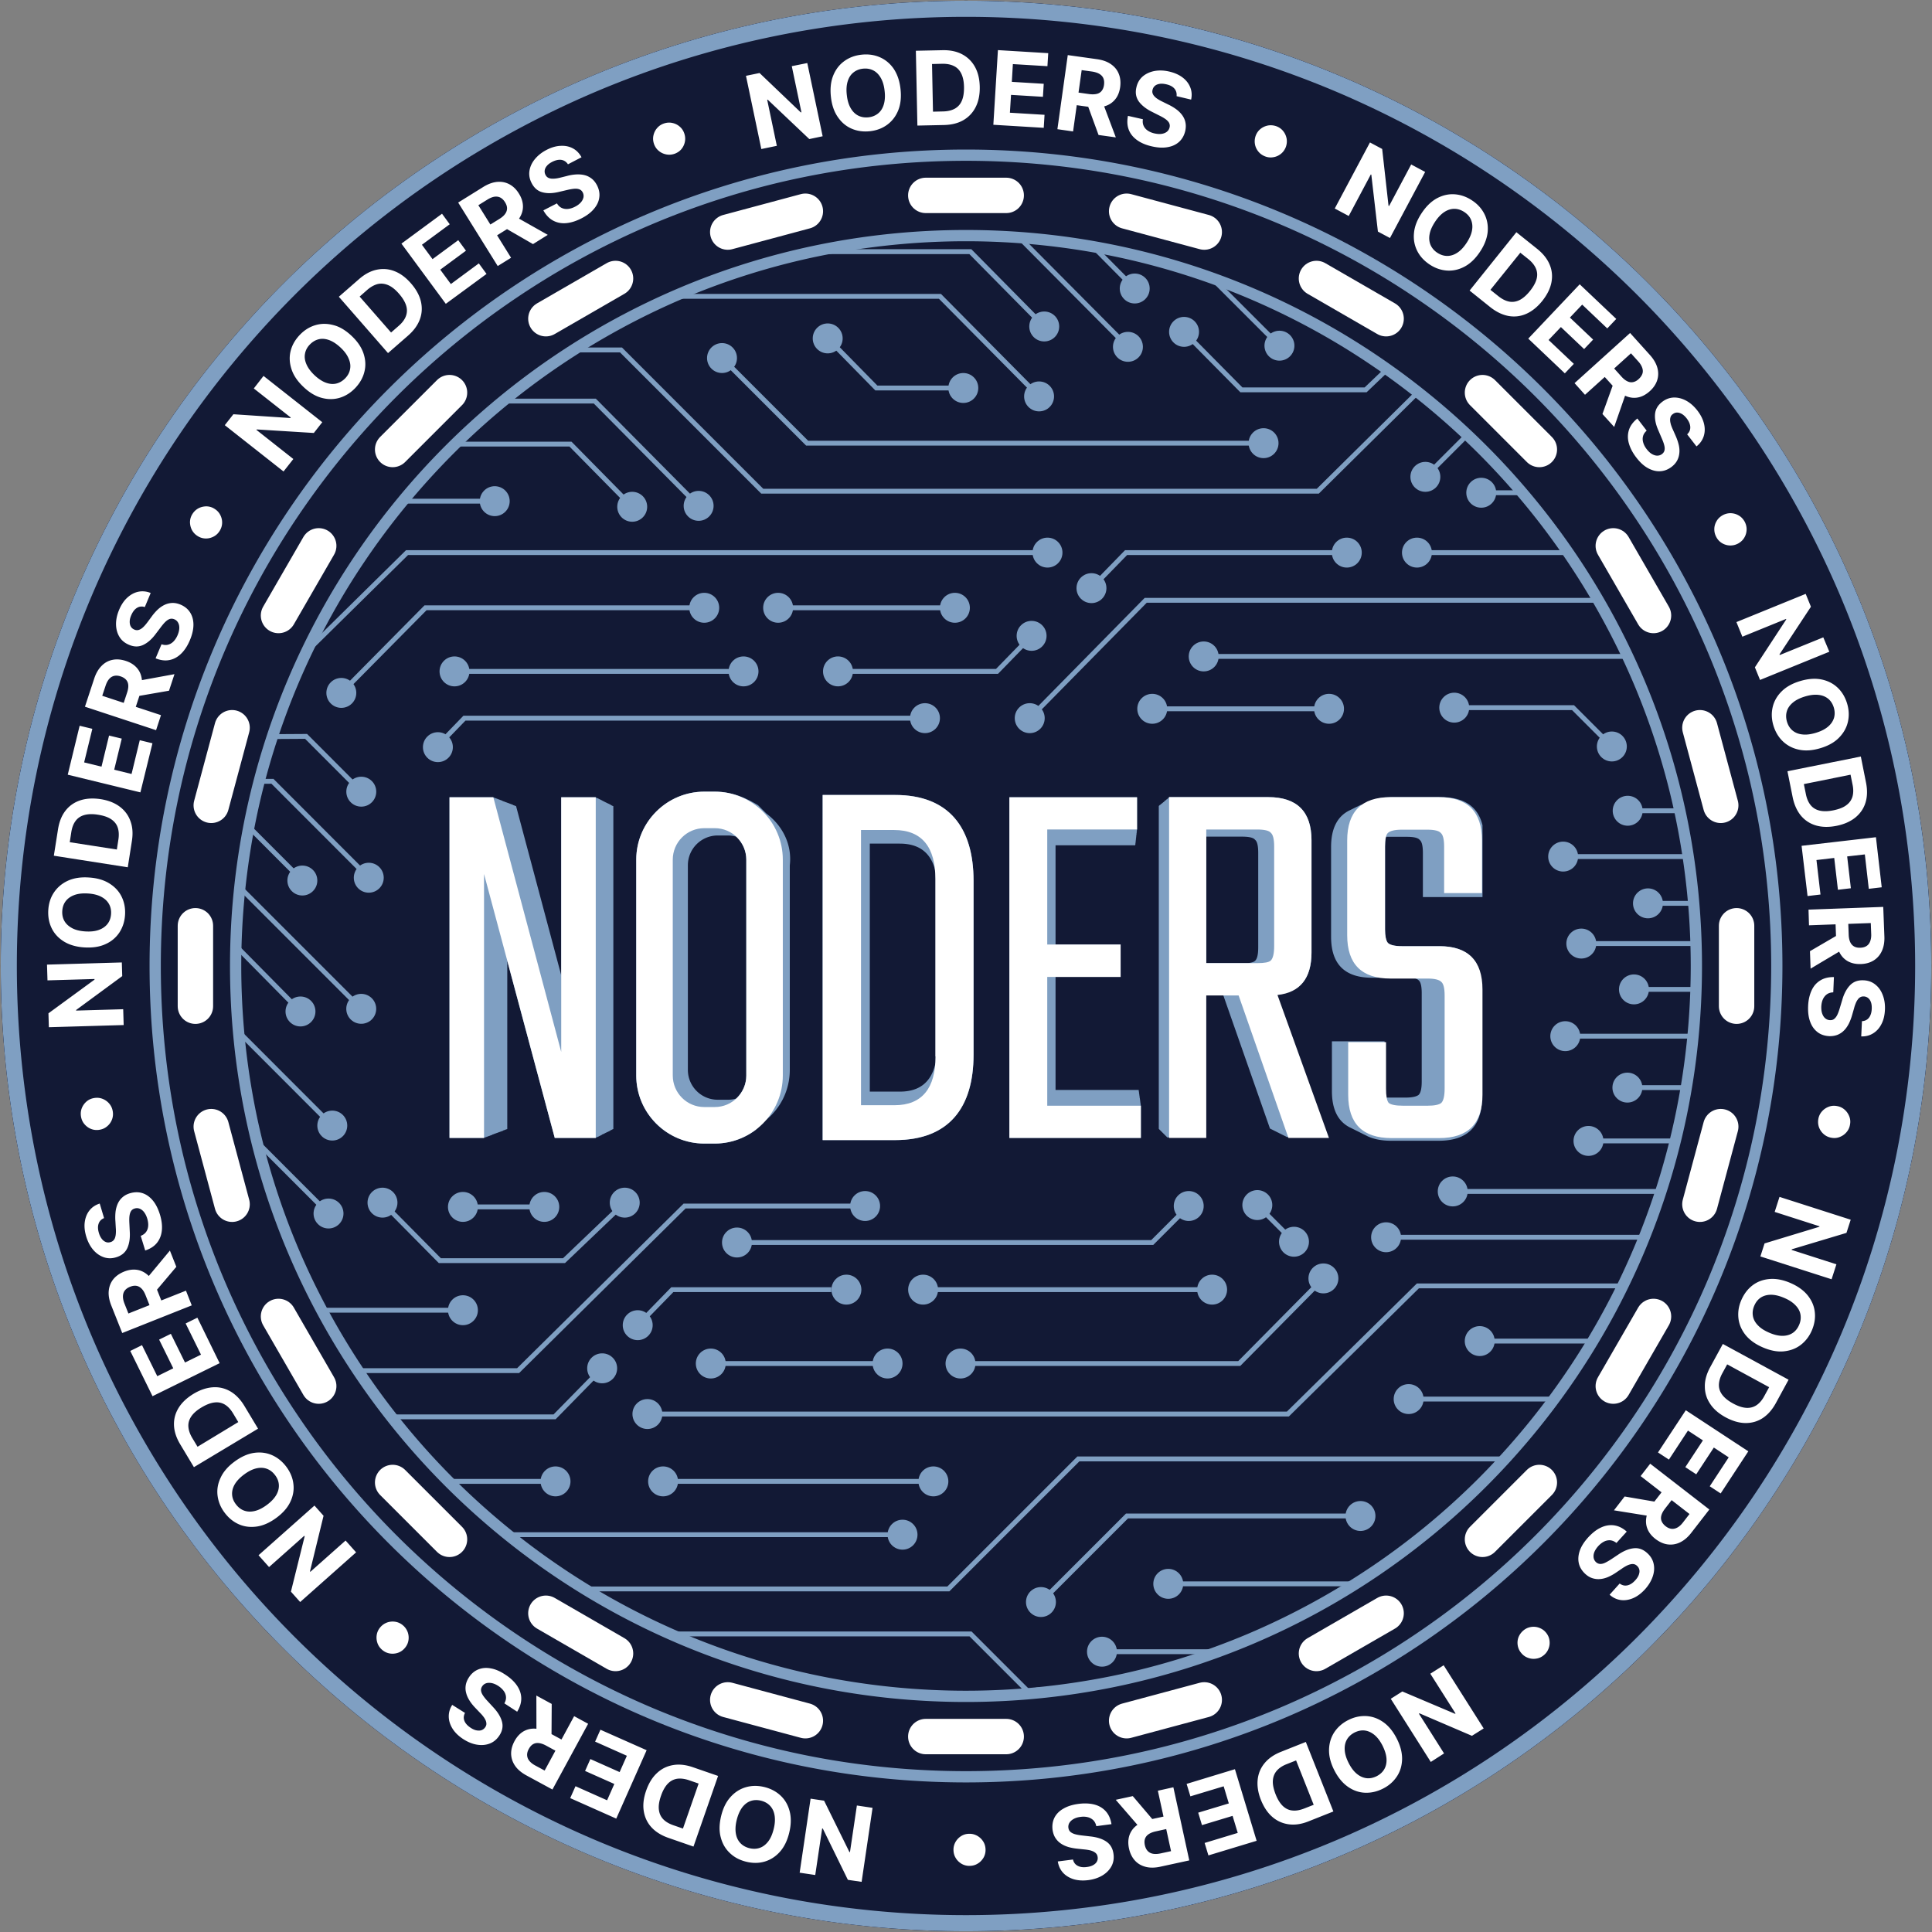 <svg xmlns="http://www.w3.org/2000/svg" width="1281" height="1281" fill="none"><rect width="100%" height="100%" fill="#808080" stroke="none"/><g clip-path="url(#a)"><path fill="#121935" d="M640.5.488c-353.44 0-640 286.56-640 640s286.56 640.002 640 640.002 640-286.562 640-640.002-286.56-640-640-640"/><path fill="#7F9FC2" d="M515.932 412.911c5.48 0 9.923-4.442 9.923-9.922s-4.443-9.923-9.923-9.923-9.922 4.443-9.922 9.923 4.442 9.922 9.922 9.922m117.211 0c5.48 0 9.923-4.442 9.923-9.922s-4.443-9.923-9.923-9.923-9.922 4.443-9.922 9.923 4.442 9.922 9.922 9.922"/><path stroke="#7F9FC2" stroke-miterlimit="10" stroke-width="3.227" d="M515.934 402.992h117.209"/><path fill="#7F9FC2" d="M785.079 229.966c5.48 0 9.922-4.442 9.922-9.922s-4.442-9.923-9.922-9.923-9.923 4.443-9.923 9.923 4.443 9.922 9.923 9.922m160.623 0c5.48 0 9.922-4.442 9.922-9.922s-4.442-9.923-9.922-9.923-9.923 4.443-9.923 9.923 4.443 9.922 9.923 9.922"/><path stroke="#7F9FC2" stroke-miterlimit="10" stroke-width="3.227" d="m785.08 220.047 38.016 38.45h82.356l40.248-38.45"/><path fill="#7F9FC2" d="M253.608 807.333c5.48 0 9.923-4.442 9.923-9.922s-4.443-9.923-9.923-9.923-9.922 4.443-9.922 9.923 4.442 9.922 9.922 9.922m160.619 0c5.48 0 9.923-4.442 9.923-9.922s-4.443-9.923-9.923-9.923-9.922 4.443-9.922 9.923 4.442 9.922 9.922 9.922"/><path stroke="#7F9FC2" stroke-miterlimit="10" stroke-width="3.227" d="m253.607 797.41 38.016 38.45h82.357l40.248-38.45"/><path fill="#7F9FC2" d="M812.989 182.212c5.48 0 9.922-4.442 9.922-9.922s-4.442-9.923-9.922-9.923-9.923 4.443-9.923 9.923 4.443 9.922 9.923 9.922m69.455 0c5.48 0 9.922-4.442 9.922-9.922s-4.442-9.923-9.922-9.923-9.923 4.443-9.923 9.923 4.443 9.922 9.923 9.922"/><path stroke="#7F9FC2" stroke-miterlimit="10" stroke-width="3.227" d="M812.986 172.285h69.458"/><path fill="#7F9FC2" d="M805.068 184.342c5.215-1.684 8.077-7.277 6.392-12.492s-7.278-8.077-12.492-6.392-8.077 7.277-6.392 12.492 7.277 8.077 12.492 6.392m46.311 54.309c5.214-1.685 8.076-7.278 6.392-12.493s-7.278-8.076-12.493-6.392-8.076 7.278-6.392 12.493c1.685 5.214 7.278 8.076 12.493 6.392"/><path stroke="#7F9FC2" stroke-miterlimit="10" stroke-width="3.227" d="m804.002 184.91 44.31 44.31"/><path fill="#7F9FC2" d="M836.711 808.459c5.214-1.684 8.076-7.277 6.392-12.492s-7.278-8.077-12.493-6.392-8.076 7.277-6.392 12.492 7.278 8.077 12.493 6.392m24.308 24.317c5.215-1.685 8.077-7.278 6.392-12.493s-7.277-8.076-12.492-6.392-8.077 7.278-6.392 12.493c1.684 5.214 7.277 8.076 12.492 6.392"/><path stroke="#7F9FC2" stroke-miterlimit="10" stroke-width="3.227" d="m833.637 799.023 24.31 24.311"/><path fill="#7F9FC2" d="M687.38 1181.92c5.215-1.68 8.077-7.27 6.393-12.49-1.685-5.21-7.278-8.07-12.493-6.39s-8.076 7.28-6.392 12.49c1.685 5.22 7.278 8.08 12.492 6.39"/><path stroke="#7F9FC2" stroke-miterlimit="10" stroke-width="3.227" d="m641.389 1129.56 42.914 42.92"/><path fill="#7F9FC2" d="M763.995 479.888c5.48 0 9.922-4.442 9.922-9.923s-4.442-9.922-9.922-9.922-9.923 4.442-9.923 9.922 4.443 9.923 9.923 9.923m117.213 0c5.48 0 9.922-4.442 9.922-9.923s-4.442-9.922-9.922-9.922-9.923 4.442-9.923 9.922 4.443 9.923 9.923 9.923"/><path stroke="#7F9FC2" stroke-miterlimit="10" stroke-width="3.227" d="M763.996 469.965h117.21"/><path fill="#7F9FC2" d="M144.806 590.053c3.254-4.408 2.319-10.621-2.09-13.875-4.409-3.255-10.621-2.319-13.876 2.089-3.254 4.409-2.319 10.621 2.09 13.876s10.621 2.319 13.876-2.09m102.697 84.739c3.254-4.409 2.319-10.621-2.09-13.876s-10.621-2.319-13.875 2.09c-3.255 4.408-2.32 10.621 2.089 13.875 4.409 3.255 10.621 2.319 13.876-2.089"/><path stroke="#7F9FC2" stroke-miterlimit="10" stroke-width="3.227" d="m154.834 584.203 84.713 84.713"/><path fill="#7F9FC2" d="M963.221 799.892c5.48 0 9.923-4.443 9.923-9.923s-4.443-9.922-9.923-9.922-9.922 4.442-9.922 9.922 4.442 9.923 9.922 9.923m177.209 0c5.48 0 9.92-4.443 9.92-9.923s-4.44-9.922-9.92-9.922-9.92 4.442-9.92 9.922 4.44 9.923 9.92 9.923"/><path stroke="#7F9FC2" stroke-miterlimit="10" stroke-width="3.227" d="M963.221 789.973h137.209"/><path fill="#7F9FC2" d="M933.995 937.568c5.48 0 9.922-4.443 9.922-9.923s-4.442-9.922-9.922-9.922-9.923 4.442-9.923 9.922 4.443 9.923 9.923 9.923m157.445 0c5.48 0 9.92-4.443 9.92-9.923s-4.44-9.922-9.92-9.922-9.92 4.442-9.92 9.922 4.44 9.923 9.92 9.923"/><path stroke="#7F9FC2" stroke-miterlimit="10" stroke-width="3.227" d="M933.996 927.645h107.444"/><path fill="#7F9FC2" d="M471.282 913.997c5.48 0 9.922-4.442 9.922-9.922s-4.442-9.923-9.922-9.923-9.923 4.443-9.923 9.923 4.443 9.922 9.923 9.922m117.211 0c5.48 0 9.922-4.442 9.922-9.922s-4.442-9.923-9.922-9.923-9.923 4.443-9.923 9.923 4.443 9.922 9.923 9.922"/><path stroke="#7F9FC2" stroke-miterlimit="10" stroke-width="3.227" d="M471.281 904.078h117.21"/><path fill="#7F9FC2" d="M439.657 992.142c5.48 0 9.922-4.443 9.922-9.923s-4.442-9.922-9.922-9.922-9.923 4.442-9.923 9.922 4.443 9.923 9.923 9.923m179.223 0c5.48 0 9.922-4.443 9.922-9.923s-4.442-9.922-9.922-9.922-9.923 4.442-9.923 9.922 4.442 9.923 9.923 9.923"/><path stroke="#7F9FC2" stroke-miterlimit="10" stroke-width="3.227" d="M439.654 982.215h179.225"/><path fill="#7F9FC2" d="M1048.48 635.548c5.48 0 9.92-4.442 9.92-9.922s-4.44-9.923-9.92-9.923-9.93 4.443-9.93 9.923 4.45 9.922 9.93 9.922"/><path stroke="#7F9FC2" stroke-miterlimit="10" stroke-width="3.227" d="M1048.48 625.625h112.16"/><path fill="#7F9FC2" d="M1092.68 608.88c5.48 0 9.92-4.442 9.92-9.922s-4.44-9.923-9.92-9.923-9.93 4.443-9.93 9.923 4.45 9.922 9.93 9.922m71.93 0c5.48 0 9.93-4.442 9.93-9.922s-4.45-9.923-9.93-9.923-9.92 4.443-9.92 9.923 4.44 9.922 9.92 9.922"/><path stroke="#7F9FC2" stroke-miterlimit="10" stroke-width="3.227" d="M1092.68 598.957h71.94"/><path fill="#7F9FC2" d="M306.942 810.154c5.48 0 9.923-4.443 9.923-9.923s-4.443-9.922-9.923-9.922-9.922 4.442-9.922 9.922 4.442 9.923 9.922 9.923m53.951 0c5.48 0 9.923-4.443 9.923-9.923s-4.443-9.922-9.923-9.922-9.922 4.442-9.922 9.922 4.442 9.923 9.922 9.923"/><path stroke="#7F9FC2" stroke-miterlimit="10" stroke-width="3.227" d="M306.939 800.23h53.954"/><path fill="#7F9FC2" d="M1036.44 577.876c5.48 0 9.92-4.442 9.92-9.922s-4.44-9.923-9.92-9.923-9.92 4.443-9.92 9.923 4.44 9.922 9.92 9.922m107.09 0c5.48 0 9.92-4.442 9.92-9.922s-4.44-9.923-9.92-9.923-9.92 4.443-9.92 9.923 4.44 9.922 9.92 9.922"/><path stroke="#7F9FC2" stroke-miterlimit="10" stroke-width="3.227" d="M1036.44 567.949h85.58"/><path fill="#7F9FC2" d="M939.499 376.325c5.48 0 9.922-4.442 9.922-9.922s-4.442-9.923-9.922-9.923-9.923 4.443-9.923 9.923 4.443 9.922 9.923 9.922"/><path stroke="#7F9FC2" stroke-miterlimit="10" stroke-width="3.227" d="M939.5 366.402h191.63"/><path fill="#7F9FC2" d="M919.036 830.279c5.48 0 9.922-4.443 9.922-9.923s-4.442-9.922-9.922-9.922-9.923 4.442-9.923 9.922 4.443 9.923 9.923 9.923"/><path stroke="#7F9FC2" stroke-miterlimit="10" stroke-width="3.227" d="M919.035 820.355h253.025"/><path fill="#7F9FC2" d="M982.137 336.63c5.48 0 9.923-4.442 9.923-9.922s-4.443-9.923-9.923-9.923-9.922 4.443-9.922 9.923 4.442 9.922 9.922 9.922"/><path stroke="#7F9FC2" stroke-miterlimit="10" stroke-width="3.227" d="M982.137 326.711H1085.7"/><path fill="#7F9FC2" d="M1053.23 766.4c5.48 0 9.93-4.443 9.93-9.923s-4.45-9.922-9.93-9.922-9.92 4.442-9.92 9.922 4.44 9.923 9.92 9.923"/><path stroke="#7F9FC2" stroke-miterlimit="10" stroke-width="3.227" d="M1053.24 756.48h80.62"/><path fill="#7F9FC2" d="M306.942 878.654c5.48 0 9.923-4.443 9.923-9.923s-4.443-9.922-9.923-9.922-9.922 4.442-9.922 9.922 4.442 9.923 9.922 9.923"/><path stroke="#7F9FC2" stroke-miterlimit="10" stroke-width="3.227" d="M306.94 868.727H125.234"/><path fill="#7F9FC2" d="M1037.85 696.947c5.48 0 9.92-4.443 9.92-9.923s-4.44-9.922-9.92-9.922-9.92 4.442-9.92 9.922 4.44 9.923 9.92 9.923"/><path stroke="#7F9FC2" stroke-miterlimit="10" stroke-width="3.227" d="M1037.85 687.027h88.68"/><path fill="#7F9FC2" d="M1083.38 665.935c5.48 0 9.93-4.443 9.93-9.923s-4.45-9.922-9.93-9.922-9.92 4.442-9.92 9.922 4.44 9.923 9.92 9.923"/><path stroke="#7F9FC2" stroke-miterlimit="10" stroke-width="3.227" d="M1083.38 656.015h95.69l38.27-39.07"/><path fill="#7F9FC2" d="M220.321 756.228c5.48 0 9.922-4.443 9.922-9.923s-4.442-9.922-9.922-9.922-9.923 4.442-9.923 9.922 4.443 9.923 9.923 9.923"/><path stroke="#7F9FC2" stroke-miterlimit="10" stroke-width="3.227" d="m220.32 746.311-67.597-67.659-56 .558"/><path fill="#7F9FC2" d="M199.233 680.572c5.48 0 9.923-4.443 9.923-9.923s-4.443-9.922-9.923-9.922-9.922 4.442-9.922 9.922 4.442 9.923 9.922 9.923"/><path stroke="#7F9FC2" stroke-miterlimit="10" stroke-width="3.227" d="m199.234 670.653-52.713-53.395-49.798.558"/><path fill="#7F9FC2" d="M200.475 593.755c5.48 0 9.923-4.442 9.923-9.922s-4.443-9.923-9.923-9.923-9.922 4.443-9.922 9.923 4.442 9.922 9.922 9.922"/><path stroke="#7F9FC2" stroke-miterlimit="10" stroke-width="3.227" d="m200.475 583.827-39.069-39.132-61.582.558"/><path fill="#7F9FC2" d="M244.508 591.892c5.48 0 9.923-4.443 9.923-9.923s-4.443-9.922-9.923-9.922-9.922 4.442-9.922 9.922 4.442 9.923 9.922 9.923"/><path stroke="#7F9FC2" stroke-miterlimit="10" stroke-width="3.227" d="m244.506 581.969-63.876-63.938-72.124.558"/><path fill="#7F9FC2" d="M239.546 534.837c5.48 0 9.922-4.442 9.922-9.922s-4.442-9.923-9.922-9.923-9.923 4.443-9.923 9.923 4.442 9.922 9.923 9.922"/><path stroke="#7F9FC2" stroke-miterlimit="10" stroke-width="3.227" d="m239.545 524.909-36.59-36.651-90.728.558"/><path fill="#7F9FC2" d="M153.331 799.642c5.48 0 9.922-4.443 9.922-9.923s-4.442-9.922-9.922-9.922-9.923 4.442-9.923 9.922 4.443 9.923 9.923 9.923"/><path stroke="#7F9FC2" stroke-miterlimit="10" stroke-width="3.227" d="m153.328 789.719-48.372-48.434-19.411.558"/><path fill="#7F9FC2" d="M158.723 845.782c5.48 0 9.923-4.442 9.923-9.922s-4.443-9.922-9.923-9.922-9.922 4.442-9.922 9.922 4.442 9.922 9.922 9.922"/><path stroke="#7F9FC2" stroke-miterlimit="10" stroke-width="3.227" d="m158.725 835.858-68.217-68.217"/><path fill="#7F9FC2" d="M217.825 814.532c5.48 0 9.922-4.442 9.922-9.922s-4.442-9.922-9.922-9.922-9.923 4.442-9.923 9.922 4.443 9.922 9.923 9.922"/><path stroke="#7F9FC2" stroke-miterlimit="10" stroke-width="3.227" d="m217.825 804.605-95.504-95.566-42.356.558"/><path fill="#7F9FC2" d="M1079.23 547.49c5.48 0 9.92-4.443 9.92-9.923s-4.44-9.922-9.92-9.922-9.93 4.442-9.93 9.922 4.45 9.923 9.93 9.923"/><path stroke="#7F9FC2" stroke-miterlimit="10" stroke-width="3.227" d="M1079.23 537.566h88.68"/><path fill="#7F9FC2" d="M1079.03 731.052c5.48 0 9.93-4.442 9.93-9.922s-4.45-9.923-9.93-9.923-9.92 4.442-9.92 9.923 4.44 9.922 9.92 9.922"/><path stroke="#7F9FC2" stroke-miterlimit="10" stroke-width="3.227" d="M1079.04 721.125h117.2"/><path fill="#7F9FC2" d="M981.126 899.115c5.48 0 9.922-4.443 9.922-9.923s-4.442-9.922-9.922-9.922-9.923 4.442-9.923 9.922 4.443 9.923 9.923 9.923"/><path stroke="#7F9FC2" stroke-miterlimit="10" stroke-width="3.227" d="M981.129 889.195h172.401"/><path fill="#7F9FC2" d="M980.43 1015.7c5.48 0 9.923-4.44 9.923-9.92s-4.443-9.921-9.923-9.921-9.922 4.441-9.922 9.921 4.442 9.92 9.922 9.92"/><path stroke="#7F9FC2" stroke-miterlimit="10" stroke-width="3.227" d="M980.43 1005.78h87.44"/><path fill="#7F9FC2" d="M730.663 1105.07c5.48 0 9.922-4.44 9.922-9.92s-4.442-9.93-9.922-9.93-9.923 4.45-9.923 9.93 4.443 9.92 9.923 9.92"/><path stroke="#7F9FC2" stroke-miterlimit="10" stroke-width="3.227" d="M730.662 1095.15h166.202"/><path fill="#7F9FC2" d="M217.637 342.22c5.48 0 9.923-4.442 9.923-9.923s-4.443-9.922-9.923-9.922-9.922 4.442-9.922 9.922 4.442 9.923 9.922 9.923m110.389 0c5.48 0 9.923-4.442 9.923-9.923s-4.443-9.922-9.923-9.922-9.922 4.442-9.922 9.922 4.442 9.923 9.922 9.923"/><path stroke="#7F9FC2" stroke-miterlimit="10" stroke-width="3.227" d="M217.637 332.293h110.387"/><path fill="#7F9FC2" d="M337.948 222.525c5.48 0 9.922-4.443 9.922-9.923s-4.442-9.922-9.922-9.922-9.923 4.442-9.923 9.922 4.443 9.923 9.923 9.923"/><path stroke="#7F9FC2" stroke-miterlimit="10" stroke-width="3.227" d="M272.832 212.602h65.116m-22.325-32.868h47.132l57.674-57.054"/><path fill="#7F9FC2" d="M301.358 455.087c5.48 0 9.923-4.442 9.923-9.922s-4.443-9.923-9.923-9.923-9.922 4.443-9.922 9.923 4.442 9.922 9.922 9.922m191.631 0c5.48 0 9.922-4.442 9.922-9.922s-4.442-9.923-9.922-9.923-9.923 4.443-9.923 9.923 4.443 9.922 9.923 9.922"/><path stroke="#7F9FC2" stroke-miterlimit="10" stroke-width="3.227" d="M301.359 445.164h191.629"/><path fill="#7F9FC2" d="M612.059 865.009c5.48 0 9.923-4.442 9.923-9.922s-4.443-9.923-9.923-9.923-9.922 4.443-9.922 9.923 4.442 9.922 9.922 9.922m191.627 0c5.48 0 9.923-4.442 9.923-9.922s-4.443-9.923-9.923-9.923-9.922 4.443-9.922 9.923 4.442 9.922 9.922 9.922"/><path stroke="#7F9FC2" stroke-miterlimit="10" stroke-width="3.227" d="M612.055 855.09h191.628"/><path fill="#7F9FC2" d="M408.026 1133.54c5.48 0 9.923-4.45 9.923-9.93s-4.443-9.92-9.923-9.92-9.922 4.44-9.922 9.92 4.442 9.93 9.922 9.93"/><path stroke="#7F9FC2" stroke-miterlimit="10" stroke-width="3.227" d="M408.025 1123.61h166.202"/><path fill="#7F9FC2" d="M774.616 1060.08c5.48 0 9.922-4.45 9.922-9.93s-4.442-9.92-9.922-9.92-9.923 4.44-9.923 9.92 4.443 9.93 9.923 9.93m181.629 4c5.48 0 9.922-4.45 9.922-9.93s-4.442-9.92-9.922-9.92-9.923 4.44-9.923 9.92 4.443 9.93 9.923 9.93"/><path stroke="#7F9FC2" stroke-miterlimit="10" stroke-width="3.227" d="M774.615 1050.16h191.628"/><path fill="#7F9FC2" d="M694.536 376.325c5.48 0 9.922-4.442 9.922-9.922s-4.442-9.923-9.922-9.923-9.923 4.443-9.923 9.923 4.443 9.922 9.923 9.922"/><path stroke="#7F9FC2" stroke-miterlimit="10" stroke-width="3.227" d="M694.537 366.402H269.886l-86.202 84.962h-52.713"/><path fill="#7F9FC2" d="M429.264 947.49c5.48 0 9.923-4.443 9.923-9.923s-4.443-9.922-9.923-9.922-9.922 4.442-9.922 9.922 4.442 9.923 9.922 9.923"/><path stroke="#7F9FC2" stroke-miterlimit="10" stroke-width="3.227" d="M429.266 937.567h424.651l86.202-84.962h220.151"/><path fill="#7F9FC2" d="M555.626 455.079c5.48 0 9.922-4.442 9.922-9.922s-4.442-9.923-9.922-9.923-9.923 4.443-9.923 9.923 4.443 9.922 9.923 9.922m128.369-23.562c5.48 0 9.922-4.443 9.922-9.923s-4.442-9.922-9.922-9.922-9.923 4.442-9.923 9.922 4.443 9.923 9.923 9.923"/><path stroke="#7F9FC2" stroke-miterlimit="10" stroke-width="3.227" d="M555.625 445.164h105.426l22.946-23.566"/><path fill="#7F9FC2" d="M561.202 865.009c5.48 0 9.922-4.442 9.922-9.922s-4.442-9.923-9.922-9.923-9.923 4.443-9.923 9.923 4.443 9.922 9.923 9.922m-138.371 23.563c5.48 0 9.922-4.443 9.922-9.923s-4.442-9.922-9.922-9.922-9.923 4.442-9.923 9.922 4.443 9.923 9.923 9.923"/><path stroke="#7F9FC2" stroke-miterlimit="10" stroke-width="3.227" d="M551.202 855.09H445.776l-22.946 23.566"/><path fill="#7F9FC2" d="M634.383 1186.25c5.48 0 9.923-4.45 9.923-9.93s-4.443-9.92-9.923-9.92-9.922 4.44-9.922 9.92 4.442 9.93 9.922 9.93"/><path stroke="#7F9FC2" stroke-miterlimit="10" stroke-width="3.227" d="M404.926 1152.76h206.512l22.945 23.57"/><path fill="#7F9FC2" d="M861.979 1143.46c5.48 0 9.923-4.44 9.923-9.92s-4.443-9.93-9.923-9.93-9.922 4.45-9.922 9.93 4.442 9.92 9.922 9.92m-128.373 23.56c5.48 0 9.923-4.44 9.923-9.92s-4.443-9.92-9.923-9.92-9.922 4.44-9.922 9.92 4.442 9.92 9.922 9.92"/><path stroke="#7F9FC2" stroke-miterlimit="10" stroke-width="3.227" d="M861.98 1133.54H756.553l-22.946 23.56"/><path fill="#7F9FC2" d="M688.856 1138.63c5.48 0 9.923-4.44 9.923-9.92s-4.443-9.92-9.923-9.92-9.922 4.44-9.922 9.92 4.442 9.92 9.922 9.92"/><path stroke="#7F9FC2" stroke-miterlimit="10" stroke-width="3.227" d="m688.856 1128.71-45.349-45.35H337.15l-28.295 28.3"/><path fill="#7F9FC2" d="M902.057 1015.09c5.48 0 9.923-4.45 9.923-9.93 0-5.475-4.443-9.918-9.923-9.918s-9.922 4.443-9.922 9.918c0 5.48 4.442 9.93 9.922 9.93m-211.859 57.05c5.48 0 9.922-4.44 9.922-9.92s-4.442-9.92-9.922-9.92-9.923 4.44-9.923 9.92 4.443 9.92 9.923 9.92"/><path stroke="#7F9FC2" stroke-miterlimit="10" stroke-width="3.227" d="M902.058 1005.16H747.252l-57.055 57.05"/><path fill="#7F9FC2" d="M598.417 1027.49c5.48 0 9.922-4.45 9.922-9.93s-4.442-9.92-9.922-9.92-9.923 4.44-9.923 9.92 4.443 9.93 9.923 9.93"/><path stroke="#7F9FC2" stroke-miterlimit="10" stroke-width="3.227" d="M598.416 1017.56H294.539l-37.209 37.83"/><path fill="#7F9FC2" d="M368.337 992.142c5.48 0 9.922-4.443 9.922-9.923s-4.442-9.922-9.922-9.922-9.923 4.442-9.923 9.922 4.443 9.923 9.923 9.923m-112.87 26.668c5.48 0 9.923-4.44 9.923-9.92s-4.443-9.925-9.923-9.925-9.922 4.445-9.922 9.925 4.442 9.92 9.922 9.92"/><path stroke="#7F9FC2" stroke-miterlimit="10" stroke-width="3.227" d="M368.335 982.215h-86.822l-26.046 26.665"/><path fill="#7F9FC2" d="M638.721 267.177c5.48 0 9.923-4.442 9.923-9.922s-4.443-9.923-9.923-9.923-9.922 4.442-9.922 9.923 4.442 9.922 9.922 9.922m-89.92-32.875c5.48 0 9.923-4.442 9.923-9.922s-4.443-9.923-9.923-9.923-9.922 4.442-9.922 9.923 4.442 9.922 9.922 9.922"/><path stroke="#7F9FC2" stroke-miterlimit="10" stroke-width="3.227" d="M638.723 257.251h-57.674l-32.248-32.868"/><path fill="#7F9FC2" d="M247.407 304.388c5.48 0 9.922-4.442 9.922-9.923s-4.442-9.922-9.922-9.922-9.923 4.442-9.923 9.922 4.443 9.923 9.923 9.923m171.781 41.551c5.48 0 9.923-4.443 9.923-9.923s-4.443-9.922-9.923-9.922-9.922 4.442-9.922 9.922 4.442 9.923 9.922 9.923"/><path stroke="#7F9FC2" stroke-miterlimit="10" stroke-width="3.227" d="M247.406 294.465h130.853l40.93 41.55"/><path fill="#7F9FC2" d="M430.893 206.4c5.48 0 9.923-4.443 9.923-9.923s-4.443-9.922-9.923-9.922-9.922 4.442-9.922 9.922 4.442 9.923 9.922 9.923m258.065 66.359c5.48 0 9.922-4.442 9.922-9.922s-4.442-9.923-9.922-9.923-9.923 4.443-9.923 9.923 4.443 9.922 9.923 9.922"/><path stroke="#7F9FC2" stroke-miterlimit="10" stroke-width="3.227" d="M440.893 196.48h182.325l65.737 66.357"/><path fill="#7F9FC2" d="M837.794 303.763c5.48 0 9.922-4.442 9.922-9.923s-4.442-9.922-9.922-9.922-9.923 4.442-9.923 9.922 4.443 9.923 9.923 9.923m-359.071-56.434c5.48 0 9.923-4.442 9.923-9.922s-4.443-9.923-9.923-9.923-9.922 4.443-9.922 9.923 4.442 9.922 9.922 9.922"/><path stroke="#7F9FC2" stroke-miterlimit="10" stroke-width="3.227" d="M837.793 293.837H535.157l-56.434-56.435"/><path stroke="#7F9FC2" stroke-miterlimit="10" stroke-width="3.227" d="M1012.06 214.047h-25.428L873.764 325.675H505.391l-93.643-93.644H247.406m850.854 735.297H715.004l-86.202 86.202H319.965l-32.248 30.39"/><path fill="#7F9FC2" d="M483.063 174.775c5.48 0 9.923-4.443 9.923-9.923s-4.443-9.922-9.923-9.922-9.922 4.442-9.922 9.922 4.442 9.923 9.922 9.923m209.313 51.617c5.48 0 9.922-4.443 9.922-9.923s-4.442-9.922-9.922-9.922-9.923 4.442-9.923 9.922 4.443 9.923 9.923 9.923"/><path stroke="#7F9FC2" stroke-miterlimit="10" stroke-width="3.227" d="M492.064 166.855h151.318l48.993 49.613"/><path fill="#7F9FC2" d="M460.741 143.767c5.48 0 9.922-4.443 9.922-9.923s-4.442-9.922-9.922-9.922-9.923 4.442-9.923 9.922 4.443 9.923 9.923 9.923m287.129 96.121c5.48 0 9.922-4.442 9.922-9.923s-4.442-9.922-9.922-9.922-9.923 4.442-9.923 9.922 4.443 9.923 9.923 9.923"/><path stroke="#7F9FC2" stroke-miterlimit="10" stroke-width="3.227" d="M460.736 133.84h191.628l95.504 96.124"/><path fill="#7F9FC2" d="M594.073 113.376c5.48 0 9.922-4.442 9.922-9.922s-4.442-9.923-9.922-9.923-9.923 4.443-9.923 9.923 4.443 9.922 9.923 9.922m158.295 87.836c5.48 0 9.922-4.442 9.922-9.922s-4.442-9.923-9.922-9.923-9.923 4.443-9.923 9.923 4.443 9.922 9.923 9.922"/><path stroke="#7F9FC2" stroke-miterlimit="10" stroke-width="3.227" d="M614.072 122.449h70.078l68.217 68.838"/><path fill="#7F9FC2" d="M732.368 127.021c5.48 0 9.922-4.443 9.922-9.923s-4.442-9.922-9.922-9.922-9.923 4.442-9.923 9.922 4.443 9.923 9.923 9.923"/><path stroke="#7F9FC2" stroke-miterlimit="10" stroke-width="3.227" d="m695.158 79.27 37.21 37.829"/><path fill="#7F9FC2" d="M784.77 146.931c5.48 0 9.923-4.443 9.923-9.923s-4.443-9.922-9.923-9.922-9.922 4.442-9.922 9.922 4.442 9.923 9.922 9.923"/><path stroke="#7F9FC2" stroke-miterlimit="10" stroke-width="3.227" d="m893.607 137.504-108.837-.496"/><path fill="#7F9FC2" d="M275.934 275.857c5.48 0 9.923-4.443 9.923-9.923s-4.443-9.922-9.923-9.922-9.922 4.442-9.922 9.922 4.442 9.923 9.922 9.923m187.287 69.465c5.48 0 9.923-4.443 9.923-9.923s-4.443-9.922-9.923-9.922-9.922 4.442-9.922 9.922 4.442 9.923 9.922 9.923"/><path stroke="#7F9FC2" stroke-miterlimit="10" stroke-width="3.227" d="M275.936 265.938h118.449l68.838 69.457"/><path fill="#7F9FC2" d="M892.989 376.325c5.48 0 9.922-4.442 9.922-9.922s-4.442-9.923-9.922-9.923-9.923 4.443-9.923 9.923 4.443 9.922 9.923 9.922m-169.301 23.563c5.48 0 9.923-4.442 9.923-9.923s-4.443-9.922-9.923-9.922-9.922 4.442-9.922 9.922 4.442 9.923 9.922 9.923"/><path stroke="#7F9FC2" stroke-miterlimit="10" stroke-width="3.227" d="M892.986 366.402H746.629l-22.945 23.566"/><path fill="#7F9FC2" d="M202.756 949.345a9.92 9.92 0 0 0 9.923-9.923c0-5.48-4.442-9.922-9.923-9.922s-9.922 4.442-9.922 9.922 4.442 9.923 9.922 9.923m196.508-32.168c5.48 0 9.923-4.442 9.923-9.922s-4.443-9.923-9.923-9.923-9.922 4.442-9.922 9.923 4.442 9.922 9.922 9.922"/><path stroke="#7F9FC2" stroke-miterlimit="10" stroke-width="3.227" d="M202.754 939.428h164.961l31.551-32.17"/><path fill="#7F9FC2" d="M466.942 412.911c5.48 0 9.923-4.442 9.923-9.922s-4.443-9.923-9.923-9.923-9.922 4.443-9.922 9.923 4.442 9.922 9.922 9.922m-240.621 56.434c5.48 0 9.922-4.442 9.922-9.923s-4.442-9.922-9.922-9.922-9.923 4.442-9.923 9.922 4.443 9.923 9.923 9.923"/><path stroke="#7F9FC2" stroke-miterlimit="10" stroke-width="3.227" d="M466.941 402.992H282.134l-55.814 56.434"/><path fill="#7F9FC2" d="M573.608 809.564c5.48 0 9.923-4.443 9.923-9.923s-4.443-9.922-9.923-9.922-9.922 4.442-9.922 9.922 4.442 9.923 9.922 9.923"/><path stroke="#7F9FC2" stroke-miterlimit="10" stroke-width="3.227" d="M573.609 799.645h-119.69L343.531 908.792H146.508"/><path fill="#7F9FC2" d="M636.862 913.997c5.48 0 9.922-4.442 9.922-9.922s-4.442-9.923-9.922-9.923-9.923 4.443-9.923 9.923 4.443 9.922 9.923 9.922m240.619-56.433c5.48 0 9.923-4.443 9.923-9.923s-4.443-9.922-9.923-9.922-9.922 4.442-9.922 9.922 4.442 9.923 9.922 9.923"/><path stroke="#7F9FC2" stroke-miterlimit="10" stroke-width="3.227" d="M636.863 904.075H821.67l55.814-56.434"/><path fill="#7F9FC2" d="M613.297 486.091c5.481 0 9.923-4.442 9.923-9.922s-4.442-9.923-9.923-9.923-9.922 4.443-9.922 9.923 4.442 9.922 9.922 9.922M290.34 505.318c5.481 0 9.923-4.443 9.923-9.923s-4.442-9.922-9.923-9.922-9.922 4.442-9.922 9.922 4.442 9.923 9.922 9.923"/><path stroke="#7F9FC2" stroke-miterlimit="10" stroke-width="3.227" d="M613.298 476.168h-305.35l-18.604 19.225"/><path fill="#7F9FC2" d="M488.645 833.759c5.48 0 9.923-4.442 9.923-9.922s-4.443-9.923-9.923-9.923-9.922 4.443-9.922 9.923 4.442 9.922 9.922 9.922m299.535-24.195c5.48 0 9.923-4.443 9.923-9.923s-4.443-9.922-9.923-9.922-9.922 4.442-9.922 9.922 4.442 9.923 9.922 9.923"/><path stroke="#7F9FC2" stroke-miterlimit="10" stroke-width="3.227" d="M488.645 823.831h275.349l24.186-24.186"/><path fill="#7F9FC2" d="M798.106 445.165c5.48 0 9.923-4.442 9.923-9.922s-4.443-9.923-9.923-9.923-9.922 4.443-9.922 9.923 4.442 9.922 9.922 9.922m357.524 56.742c5.48 0 9.92-4.442 9.92-9.922s-4.44-9.923-9.92-9.923-9.93 4.443-9.93 9.923 4.45 9.922 9.93 9.922"/><path stroke="#7F9FC2" stroke-miterlimit="10" stroke-width="3.227" d="M798.104 435.242H1099.5l56.12 56.744"/><path fill="#7F9FC2" d="M964.229 479.13c5.48 0 9.923-4.442 9.923-9.922s-4.443-9.923-9.923-9.923-9.922 4.443-9.922 9.923 4.442 9.922 9.922 9.922m104.501 25.742c5.48 0 9.92-4.442 9.92-9.922s-4.44-9.923-9.92-9.923-9.93 4.443-9.93 9.923 4.45 9.922 9.93 9.922"/><path stroke="#7F9FC2" stroke-miterlimit="10" stroke-width="3.227" d="M964.23 469.207h78.76l25.74 25.736"/><path fill="#7F9FC2" d="M682.755 486.095c5.48 0 9.922-4.442 9.922-9.923s-4.442-9.922-9.922-9.922-9.923 4.442-9.923 9.922a9.92 9.92 0 0 0 9.923 9.923"/><path stroke="#7F9FC2" stroke-miterlimit="10" stroke-width="3.227" d="m682.754 476.175 76.899-78.14h368.377l30.69 29.458"/><path fill="#7F9FC2" d="M945.081 326.095c5.48 0 9.922-4.442 9.922-9.923s-4.442-9.922-9.922-9.922-9.923 4.442-9.923 9.922 4.443 9.923 9.923 9.923"/><path stroke="#7F9FC2" stroke-miterlimit="10" stroke-width="3.227" d="M1066.63 276.48h-81.858l-39.69 39.69"/><path stroke="#121935" stroke-width="152.739" d="M76.87 640.488c0-311.262 252.368-563.63 563.63-563.63s563.63 252.368 563.63 563.63S951.762 1204.12 640.5 1204.12 76.87 951.75 76.87 640.488Z"/><path fill="#7F9FC2" d="M640.5 11.155c42.72 0 85.387 4.32 126.827 12.8a626 626 0 0 1 118.133 36.64c37.28 15.787 73.28 35.307 106.88 58.027 33.33 22.506 64.64 48.373 93.17 76.853a633.5 633.5 0 0 1 76.86 93.173c22.72 33.654 42.24 69.6 58.02 106.88a625 625 0 0 1 36.64 118.134c8.48 41.44 12.8 84.16 12.8 126.826 0 42.667-4.32 85.387-12.8 126.827a625 625 0 0 1-36.64 118.133c-15.78 37.28-35.3 73.28-58.02 106.88-22.51 33.332-48.38 64.642-76.86 93.172-28.48 28.48-59.84 54.35-93.17 76.85-33.653 22.72-69.6 42.25-106.88 58.03a625 625 0 0 1-118.133 36.64c-41.44 8.48-84.16 12.8-126.827 12.8s-85.387-4.32-126.827-12.8a625 625 0 0 1-118.133-36.64 629 629 0 0 1-106.88-58.03c-33.333-22.5-64.64-48.37-93.173-76.85a633.3 633.3 0 0 1-76.854-93.172c-22.72-33.653-42.24-69.6-58.026-106.88a626 626 0 0 1-36.64-118.133c-8.48-41.44-12.8-84.16-12.8-126.827 0-42.666 4.32-85.386 12.8-126.826a626 626 0 0 1 36.64-118.134c15.786-37.28 35.306-73.28 58.026-106.88 22.507-33.333 48.374-64.64 76.854-93.173a633 633 0 0 1 93.173-76.853c33.653-22.72 69.6-42.24 106.88-58.027a626 626 0 0 1 118.133-36.64c41.44-8.48 84.107-12.8 126.827-12.8m0-10.667c-353.44 0-640 286.56-640 640s286.56 640.002 640 640.002 640-286.562 640-640.002-286.56-640-640-640"/><path fill="#7F9FC2" d="M640.499 106.619c36.214 0 72.427 3.627 107.627 10.827 34.293 6.986 68 17.493 100.213 31.093 31.627 13.387 62.134 29.92 90.667 49.227 28.267 19.093 54.88 41.013 79.044 65.173 24.16 24.16 46.08 50.72 65.17 79.04 19.31 28.533 35.84 59.04 49.23 90.667 13.6 32.213 24.1 65.92 31.09 100.213 7.2 35.147 10.83 71.36 10.83 107.627s-3.63 72.426-10.83 107.626c-6.99 34.294-17.49 68-31.09 100.214-13.39 31.626-29.92 62.133-49.23 90.666-19.09 28.267-41.01 54.88-65.17 79.038-24.164 24.16-50.724 46.08-79.044 65.18a532.4 532.4 0 0 1-90.667 49.22c-32.213 13.6-65.92 24.11-100.213 31.1-35.147 7.2-71.36 10.82-107.627 10.82s-72.426-3.62-107.626-10.82a534.6 534.6 0 0 1-100.214-31.1 532.5 532.5 0 0 1-90.666-49.22c-28.267-19.1-54.88-41.02-79.04-65.18-24.16-24.158-46.08-50.718-65.174-79.038-19.306-28.533-35.84-59.04-49.226-90.666-13.6-32.214-24.107-65.92-31.094-100.214-7.2-35.146-10.826-71.36-10.826-107.626s3.626-72.427 10.826-107.627c6.987-34.293 17.494-68 31.094-100.213 13.386-31.627 29.92-62.134 49.226-90.667 19.094-28.267 41.014-54.88 65.174-79.04s50.72-46.08 79.04-65.173c28.533-19.307 59.04-35.84 90.666-49.227 32.214-13.6 65.92-24.107 100.214-31.093 35.2-7.2 71.413-10.827 107.626-10.827m0-7.467c-298.986 0-541.333 242.347-541.333 541.334s242.347 541.334 541.333 541.334c298.987 0 541.331-242.348 541.331-541.334 0-298.987-242.344-541.334-541.331-541.334"/><path fill="#7F9FC2" d="M640.5 159.955c32.587 0 65.173 3.307 96.853 9.76 30.827 6.293 61.174 15.733 90.187 28 28.48 12.053 55.947 26.933 81.6 44.32 25.44 17.173 49.387 36.96 71.147 58.667 21.763 21.76 41.493 45.653 58.663 71.146 17.34 25.707 32.27 53.174 44.32 81.6 12.27 29.014 21.71 59.36 28 90.187a485.8 485.8 0 0 1 9.76 96.853c0 32.587-3.3 65.174-9.76 96.854-6.29 30.826-15.73 61.173-28 90.186-12.05 28.48-26.93 55.947-44.32 81.6-17.17 25.44-36.96 49.387-58.663 71.147-21.76 21.755-45.654 41.495-71.147 58.665-25.707 17.33-53.173 32.27-81.6 44.32-29.013 12.27-59.36 21.71-90.187 28a486.5 486.5 0 0 1-96.853 9.76c-32.587 0-65.173-3.31-96.853-9.76-30.827-6.29-61.174-15.73-90.187-28-28.48-12.05-55.947-26.93-81.6-44.32-25.44-17.17-49.387-36.96-71.147-58.665-21.76-21.76-41.493-45.653-58.666-71.147-17.334-25.706-32.267-53.173-44.32-81.6-12.267-29.013-21.707-59.36-28-90.186a486.2 486.2 0 0 1-9.76-96.854c0-32.586 3.306-65.173 9.76-96.853 6.293-30.827 15.733-61.173 28-90.187 12.053-28.48 26.933-55.946 44.32-81.6 17.173-25.44 36.96-49.386 58.666-71.146 21.76-21.76 45.654-41.494 71.147-58.667 25.707-17.333 53.173-32.267 81.6-44.32 29.013-12.267 59.36-21.707 90.187-28a486.3 486.3 0 0 1 96.853-9.76m0-7.467c-269.493 0-488 218.507-488 488 0 269.494 218.507 488.002 488 488.002s488-218.508 488-488.002c0-269.493-218.507-488-488-488"/><path stroke="#fff" stroke-linecap="round" stroke-miterlimit="10" stroke-width="23.47" d="m798.474 153.876-51.466-13.814m172.05 71.253-46.187-26.667m147.789 113.387-37.707-37.707m113.387 147.781-26.66-46.187m71.25 172.06-13.82-51.466m24.32 184.642v-53.334m-24.32 184.643L1140.93 747m-71.25 172.046 26.66-46.187M982.953 1020.65l37.707-37.705M872.871 1096.33l46.187-26.67m-172.05 71.25 51.466-13.81m-184.642 24.32h53.333m-184.64-24.32 51.467 13.81m-172.051-71.25 46.187 26.67M260.34 982.945l37.707 37.705M184.66 872.859l26.667 46.187M140.07 747l13.814 51.467m-24.318-184.643v53.334m24.318-184.642-13.814 51.466m71.257-172.06-26.667 46.187m113.387-147.781-37.707 37.707m147.788-113.387-46.187 26.667m172.051-71.253-51.467 13.814m184.64-24.321h-53.333"/><path fill="#fff" d="m530.207 1241.68 7.247-49.08 8.952 1.33 16.786 34.05.373.06 4.583-30.91 10.391 1.55-7.247 49.07-9.112-1.33-16.626-34-.426-.05-4.583 30.85zm-52.062-37.57c1.279-5.27 3.357-9.48 6.288-12.68 2.878-3.2 6.288-5.33 10.178-6.45s7.94-1.12 12.203-.1c4.263 1.06 7.887 2.98 10.817 5.75s4.903 6.24 5.969 10.44c1.065 4.16.959 8.9-.32 14.13-1.279 5.27-3.357 9.48-6.235 12.68-2.877 3.2-6.288 5.33-10.124 6.45-3.89 1.12-7.94 1.12-12.257.05-4.263-1.07-7.833-2.93-10.764-5.76-2.93-2.77-4.955-6.23-6.021-10.44-1.119-4.1-1.013-8.79.266-14.07m10.338 2.56c-.852 3.41-1.012 6.39-.586 9.01.426 2.61 1.439 4.69 2.984 6.34s3.517 2.77 6.022 3.41c2.451.58 4.742.53 6.874-.22 2.131-.74 3.996-2.18 5.595-4.26s2.771-4.85 3.623-8.26 1.013-6.39.587-9c-.427-2.62-1.439-4.69-2.984-6.35-1.546-1.65-3.517-2.77-6.022-3.41-2.451-.58-4.743-.53-6.874.22-2.132.74-3.997 2.18-5.595 4.26-1.546 2.13-2.771 4.85-3.624 8.26m-28.99-34.9 16.626 5.75-16.306 46.84-16.732-5.81c-4.69-1.65-8.42-3.99-11.191-7.03s-4.423-6.66-5.062-10.77c-.639-4.15-.107-8.63 1.599-13.48 1.705-4.9 4.05-8.74 7.14-11.61 3.038-2.88 6.608-4.64 10.711-5.33 4.05-.7 8.419-.22 13.215 1.44m3.73 10.81-6.287-2.18c-2.931-1.01-5.596-1.33-7.94-1.01-2.345.37-4.423 1.43-6.235 3.3-1.758 1.86-3.304 4.53-4.476 7.99-1.226 3.47-1.705 6.45-1.439 9.01.267 2.56 1.172 4.69 2.824 6.45 1.652 1.75 3.944 3.09 6.874 4.1l6.288 2.18zm-34.474-22.11-20.143 45.35-30.534-13.59 3.517-7.89 20.942 9.33 4.796-10.82-19.397-8.63 3.517-7.89 19.397 8.64 4.796-10.82-21.049-9.38 3.517-7.89zm-38.796-17.53-23.66 43.59-17.212-9.33c-3.304-1.81-5.808-3.89-7.514-6.34-1.705-2.45-2.557-5.06-2.664-7.89-.053-2.82.693-5.64 2.238-8.52s3.57-5.06 5.915-6.45c2.398-1.38 5.062-2.02 7.993-1.81 2.984.16 6.128 1.17 9.485 2.98l11.511 6.24-3.997 7.4-10.018-5.43c-1.759-.96-3.357-1.49-4.796-1.65s-2.664.1-3.783.74-2.025 1.71-2.825 3.15c-.799 1.44-1.172 2.82-1.119 4.1.054 1.28.48 2.56 1.386 3.68.906 1.17 2.238 2.24 3.996 3.19l6.235 3.36 19.557-36.07zm-34.264 7.03-.054-25.74 10.178 5.55-.16 25.57zm-47.371-14.23c-.906 1.76-1.066 3.47-.427 5.17.64 1.71 2.025 3.25 4.103 4.64 1.439.96 2.771 1.54 3.997 1.76 1.226.21 2.345.21 3.357-.16a5.1 5.1 0 0 0 2.345-1.87c.533-.75.799-1.49.799-2.24 0-.8-.16-1.54-.48-2.34-.373-.8-.799-1.6-1.438-2.4a21 21 0 0 0-2.078-2.4l-3.144-3.3c-1.546-1.6-2.878-3.2-3.944-4.9-1.065-1.66-1.865-3.36-2.291-5.07-.48-1.7-.586-3.41-.32-5.17.267-1.75.959-3.46 2.078-5.22 1.652-2.56 3.73-4.31 6.235-5.33 2.505-1.01 5.276-1.28 8.313-.69 3.091.53 6.288 1.92 9.645 4.16 3.357 2.18 5.915 4.58 7.727 7.24 1.811 2.67 2.771 5.44 2.824 8.37s-.853 5.92-2.718 8.95l-8.472-5.54c.799-1.44 1.172-2.88 1.065-4.26-.106-1.39-.586-2.72-1.492-3.95-.906-1.22-2.078-2.34-3.623-3.35-1.492-.96-2.931-1.6-4.317-1.87-1.385-.26-2.611-.26-3.73.11s-1.971 1.06-2.664 2.08c-.586.96-.853 1.92-.693 2.87.107 1.02.586 2.08 1.332 3.2s1.759 2.4 3.038 3.73l3.783 4.11c2.931 3.14 4.849 6.28 5.702 9.43q1.278 4.71-1.759 9.27c-1.652 2.5-3.73 4.26-6.341 5.27-2.611 1.02-5.435 1.23-8.473.75-3.037-.48-6.128-1.76-9.165-3.73-3.091-2.02-5.435-4.32-7.034-6.87-1.599-2.56-2.451-5.23-2.505-7.94-.053-2.72.693-5.33 2.292-7.84zm-41.087-58.02c1.493 1.27 2.505 2.82 3.144 4.58.587 1.76.747 3.57.427 5.43-.32 1.87-1.119 3.52-2.398 5.01-1.279 1.5-2.824 2.56-4.583 3.15-1.758.58-3.57.74-5.435.42s-3.517-1.12-5.009-2.39c-1.492-1.28-2.558-2.83-3.144-4.59a11.04 11.04 0 0 1-.427-5.43c.32-1.87 1.119-3.52 2.398-5.01s2.825-2.51 4.583-3.15c1.759-.58 3.57-.74 5.435-.42 1.866.32 3.517 1.12 5.009 2.4m-95.811-46.53 37.088-32.928 6.022 6.768-9.006 36.87.266.27 23.34-20.73 6.981 7.84-37.088 32.93-6.128-6.88 9.112-36.71-.266-.32-23.34 20.73zm-15.774-62.184c4.37-3.197 8.686-5.115 12.949-5.702s8.26-.053 11.937 1.599 6.821 4.263 9.432 7.78c2.611 3.57 4.156 7.354 4.582 11.35q.72 5.995-2.078 11.83c-1.865 3.89-4.956 7.407-9.325 10.607-4.37 3.19-8.686 5.11-12.949 5.7s-8.26.11-11.936-1.55c-3.677-1.65-6.821-4.26-9.432-7.78-2.612-3.513-4.104-7.296-4.583-11.293q-.72-5.995 2.078-11.83c1.812-3.943 4.956-7.513 9.325-10.711m6.288 8.58c-2.824 2.078-4.902 4.263-6.234 6.501s-1.919 4.529-1.812 6.767.906 4.423 2.451 6.448c1.492 2.025 3.304 3.468 5.435 4.268 2.132.79 4.477.9 7.034.31 2.558-.58 5.223-1.914 8.047-3.992s4.902-4.263 6.235-6.501c1.332-2.238 1.918-4.529 1.811-6.767s-.906-4.423-2.451-6.448c-1.492-2.025-3.304-3.464-5.435-4.263q-3.198-1.2-7.034-.32c-2.558.586-5.222 1.918-8.047 3.997m.108-45.398 9.059 15.08-42.524 25.525-9.112-15.187c-2.558-4.263-3.943-8.473-4.103-12.576q-.24-6.155 3.037-11.51c2.185-3.571 5.489-6.661 9.859-9.326 4.423-2.664 8.739-4.103 12.949-4.369 4.209-.267 8.046.693 11.616 2.771 3.517 2.078 6.608 5.275 9.219 9.592m-4.05 10.71-3.41-5.701c-1.599-2.665-3.411-4.636-5.436-5.862s-4.316-1.759-6.874-1.439c-2.557.267-5.435 1.386-8.579 3.251s-5.435 3.89-6.874 6.021c-1.439 2.132-2.078 4.37-1.918 6.768s1.012 4.902 2.611 7.567l3.463 5.755zm-12.363-39.061-44.495 21.901-14.761-30.001 7.78-3.837 10.125 20.569 10.604-5.222-9.379-19.024 7.78-3.836 9.379 19.023 10.604-5.222-10.178-20.675 7.78-3.837zm-18.491-38.315-46.094 18.331-7.247-18.225c-1.385-3.463-1.971-6.714-1.705-9.645.266-2.984 1.279-5.542 2.984-7.726q2.638-3.277 7.194-5.116c3.037-1.226 5.968-1.599 8.686-1.172 2.718.426 5.169 1.705 7.353 3.73s3.944 4.796 5.383 8.366l4.849 12.203-7.834 3.091-4.21-10.605c-.745-1.865-1.598-3.303-2.61-4.316-1.013-1.012-2.132-1.652-3.41-1.865-1.28-.213-2.665 0-4.157.586-1.546.586-2.718 1.439-3.517 2.451-.8 1.013-1.226 2.292-1.28 3.731-.052 1.438.267 3.143 1.013 5.009l2.611 6.554 38.154-15.134zm-30.907-16.573 16.413-19.769 4.263 10.764-16.519 19.556zM69 807.652c-1.811.746-3.037 1.971-3.623 3.73-.586 1.705-.533 3.783.213 6.181.48 1.652 1.173 2.931 1.972 3.944.8 1.012 1.705 1.652 2.664 2.025s1.972.373 2.984.053a4.1 4.1 0 0 0 2.079-1.226c.532-.586.906-1.279 1.119-2.131.266-.853.373-1.759.426-2.771a21.6 21.6 0 0 0-.053-3.198l-.267-4.582a35 35 0 0 1 .107-6.288c.266-1.972.746-3.73 1.492-5.382a12.5 12.5 0 0 1 3.09-4.157c1.333-1.172 2.985-2.078 4.956-2.664 2.931-.853 5.649-.906 8.207-.107q3.836 1.2 6.874 4.796c2.025 2.398 3.57 5.489 4.796 9.379q1.758 5.756 1.279 10.551c-.32 3.197-1.386 5.915-3.198 8.206q-2.718 3.438-7.833 5.116l-2.984-9.699c1.545-.586 2.718-1.438 3.57-2.611.8-1.119 1.28-2.451 1.386-3.996.106-1.546-.107-3.144-.64-4.903-.533-1.705-1.225-3.09-2.078-4.209s-1.865-1.866-2.93-2.292c-1.067-.426-2.186-.479-3.358-.106q-1.599.478-2.398 1.758c-.533.853-.853 1.972-1.012 3.304s-.16 2.931-.054 4.796l.267 5.542c.266 4.316-.32 7.94-1.652 10.87-1.386 2.931-3.784 4.956-7.3 6.022-2.878.906-5.596.906-8.26 0-2.611-.906-4.956-2.505-6.98-4.849-2.026-2.345-3.571-5.276-4.637-8.739-1.066-3.517-1.439-6.768-1.012-9.805.426-2.984 1.438-5.542 3.144-7.674 1.705-2.131 3.943-3.623 6.767-4.529zm5.757-70.819c.32 1.919.16 3.784-.532 5.542s-1.759 3.251-3.198 4.423c-1.439 1.226-3.09 1.972-5.062 2.291-1.919.32-3.784.16-5.542-.532s-3.197-1.759-4.423-3.198-1.972-3.09-2.291-5.062c-.32-1.918-.16-3.784.533-5.542.692-1.759 1.758-3.197 3.144-4.423 1.438-1.226 3.09-1.972 5.062-2.291 1.918-.32 3.783-.16 5.542.533 1.758.692 3.25 1.758 4.423 3.144 1.225 1.438 2.025 3.144 2.344 5.115m-43.589-97.25 49.61-1.438.267 9.058-30.587 22.488v.373l31.227-.906.32 10.498-49.611 1.438-.267-9.218 30.534-22.328v-.426l-31.173.906zm27.764-57.763c5.382.32 9.911 1.652 13.588 3.943s6.395 5.223 8.153 8.846q2.637 5.436 2.238 11.99c-.266 4.423-1.545 8.259-3.73 11.67-2.238 3.357-5.275 5.968-9.219 7.727-3.89 1.811-8.58 2.504-13.961 2.184s-9.912-1.652-13.589-3.89c-3.676-2.291-6.394-5.222-8.153-8.845-1.758-3.624-2.504-7.621-2.238-12.043.267-4.37 1.492-8.26 3.73-11.617s5.276-5.968 9.166-7.78c3.943-1.812 8.633-2.558 14.015-2.185m-.64 10.604c-3.517-.213-6.5.107-8.952 1.013s-4.37 2.238-5.755 4.05c-1.386 1.811-2.132 3.996-2.292 6.501-.16 2.504.32 4.796 1.44 6.714 1.118 1.972 2.877 3.517 5.168 4.743 2.291 1.225 5.275 1.918 8.74 2.131 3.516.213 6.5-.107 8.952-1.012 2.45-.906 4.37-2.238 5.755-4.05s2.131-3.997 2.291-6.501-.32-4.796-1.439-6.715c-1.119-1.971-2.824-3.517-5.169-4.742s-5.275-1.919-8.739-2.132m29.148-34.745-2.718 17.372-49.025-7.674 2.771-17.531c.8-4.956 2.398-9.006 4.903-12.257s5.755-5.541 9.698-6.874 8.473-1.598 13.588-.852c5.116.799 9.326 2.451 12.683 4.956 3.357 2.504 5.755 5.701 7.14 9.591q2.16 5.755.96 13.269m-9.965 5.595 1.012-6.554c.48-3.038.32-5.755-.426-7.993-.746-2.292-2.238-4.104-4.37-5.542-2.131-1.439-5.009-2.398-8.686-2.984-3.623-.587-6.66-.48-9.112.213-2.45.692-4.423 2.025-5.808 3.943-1.439 1.918-2.345 4.423-2.824 7.46l-1.013 6.608zm15.613-37.888-48.172-11.723 7.887-32.452 8.419 2.025-5.435 22.274 11.51 2.824 5.009-20.622 8.42 2.025-5.01 20.622 11.51 2.825 5.436-22.381 8.419 2.025zm10.392-41.242-47.16-15.56 6.128-18.597c1.173-3.57 2.825-6.395 4.903-8.473 2.078-2.131 4.53-3.463 7.247-3.996 2.77-.587 5.648-.32 8.792.692s5.596 2.611 7.407 4.69c1.812 2.078 2.878 4.582 3.251 7.567.373 2.93-.053 6.234-1.279 9.858l-4.103 12.469-7.993-2.664 3.57-10.818c.64-1.918.906-3.57.8-5.009-.107-1.438-.587-2.611-1.44-3.57-.852-.959-2.024-1.705-3.57-2.238s-2.984-.64-4.263-.373c-1.279.266-2.398.959-3.357 2.025q-1.438 1.599-2.398 4.476l-2.238 6.714 38.953 12.843zm-13.109-32.505 25.312-4.636-3.624 10.977-25.205 4.37zm5.649-49.134c-1.866-.586-3.624-.426-5.17.533-1.545.906-2.824 2.558-3.836 4.902-.693 1.599-1.013 2.984-1.013 4.263s.213 2.345.746 3.251 1.28 1.545 2.292 1.971c.799.373 1.598.48 2.344.374.746-.107 1.492-.427 2.238-.906s1.44-1.119 2.132-1.865 1.332-1.546 2.025-2.452l2.717-3.677a33 33 0 0 1 4.104-4.742c1.438-1.332 2.984-2.398 4.582-3.144a12.9 12.9 0 0 1 5.063-1.226c1.758-.053 3.57.32 5.488 1.119 2.771 1.173 4.903 2.931 6.342 5.222 1.438 2.292 2.184 4.956 2.184 8.1 0 3.091-.799 6.555-2.344 10.231-1.546 3.677-3.464 6.661-5.755 8.9-2.292 2.238-4.85 3.676-7.727 4.263q-4.317.88-9.272-1.12l3.943-9.325c1.599.533 3.038.64 4.37.267a7.8 7.8 0 0 0 3.623-2.185c1.066-1.119 1.972-2.505 2.665-4.157.692-1.652 1.065-3.144 1.119-4.582.053-1.439-.213-2.611-.8-3.677-.586-1.066-1.385-1.759-2.504-2.238-1.013-.427-2.025-.48-2.984-.213-.959.319-1.919.959-2.878 1.865-.959.905-2.025 2.184-3.144 3.676l-3.357 4.423c-2.558 3.464-5.329 5.862-8.26 7.247-2.93 1.386-6.074 1.386-9.485-.106-2.77-1.172-4.902-2.931-6.288-5.276-1.438-2.344-2.184-5.115-2.238-8.206s.64-6.341 2.025-9.645c1.439-3.41 3.25-6.128 5.489-8.153s4.69-3.357 7.354-3.89 5.382-.266 8.1.853zm49.77-50.731c-1.013 1.705-2.292 2.984-3.943 3.89s-3.411 1.385-5.276 1.385-3.677-.479-5.329-1.492c-1.705-1.012-2.984-2.344-3.89-3.943-.906-1.652-1.332-3.41-1.385-5.275 0-1.865.479-3.677 1.492-5.329 1.012-1.705 2.345-2.984 3.943-3.89 1.652-.906 3.411-1.332 5.276-1.386 1.865 0 3.676.48 5.328 1.492 1.706 1.013 2.985 2.292 3.89 3.944s1.386 3.41 1.386 5.275-.48 3.624-1.492 5.329m28.934-102.52 38.953 30.694-5.595 7.14-37.888-2.345-.213.267 24.512 19.343-6.501 8.26-38.953-30.694 5.702-7.247 37.781 2.505.266-.32-24.512-19.29zm58.457-26.489c3.943 3.73 6.554 7.62 7.886 11.723 1.333 4.103 1.546 8.1.533 12.043-.959 3.943-2.984 7.46-5.968 10.658-3.037 3.197-6.501 5.382-10.338 6.554-3.89 1.172-7.886 1.172-12.043.053s-8.206-3.57-12.096-7.3c-3.943-3.73-6.555-7.62-7.887-11.723s-1.545-8.1-.586-11.99 2.984-7.46 6.022-10.658c3.037-3.197 6.447-5.328 10.337-6.501 3.89-1.172 7.887-1.172 12.043-.053 4.104 1.012 8.153 3.464 12.097 7.194m-7.354 7.727q-3.837-3.597-7.513-4.956c-2.452-.906-4.796-1.119-6.981-.586q-3.278.8-5.915 3.517c-1.759 1.811-2.824 3.89-3.197 6.074-.427 2.239-.107 4.53.959 6.981 1.012 2.398 2.824 4.849 5.329 7.247q3.836 3.597 7.513 4.956c2.451.906 4.796 1.119 6.981.586q3.277-.8 5.915-3.517c1.758-1.812 2.824-3.89 3.197-6.075.426-2.238.107-4.529-.959-6.98-1.013-2.452-2.771-4.849-5.329-7.247m44.71-7.938-13.269 11.563-32.612-37.355 13.375-11.67c3.784-3.304 7.621-5.382 11.67-6.234 3.997-.853 7.994-.587 11.884.959 3.89 1.492 7.566 4.21 10.924 8.1 3.41 3.89 5.595 7.886 6.554 11.936.959 4.103.746 8.046-.693 11.936s-4.05 7.461-7.833 10.765m-11.244-2.079 5.009-4.369q3.518-3.038 4.796-6.395c.853-2.238.959-4.583.213-7.034s-2.291-5.062-4.742-7.886c-2.398-2.771-4.796-4.69-7.141-5.702-2.344-1.013-4.689-1.279-6.981-.746-2.291.586-4.636 1.865-6.98 3.89l-5.009 4.423zm36.288-19.021-29.415-39.912 26.91-19.823 5.116 6.98-18.438 13.589 7.034 9.538 17.052-12.576 5.116 6.981-17.052 12.576 7.034 9.538 18.544-13.694 5.116 6.98zm34.424-25.048-26.218-42.098 16.626-10.337c3.197-1.972 6.235-3.091 9.219-3.358s5.648.267 8.153 1.599c2.451 1.332 4.582 3.357 6.288 6.181 1.758 2.771 2.611 5.596 2.664 8.313.053 2.771-.746 5.382-2.345 7.887-1.598 2.504-4.05 4.743-7.3 6.767l-11.137 6.928-4.476-7.141 9.698-6.021c1.705-1.066 2.984-2.185 3.783-3.357.853-1.173 1.226-2.398 1.226-3.677s-.48-2.611-1.332-3.997q-1.279-2.078-3.038-3.037c-1.172-.64-2.451-.799-3.89-.64-1.438.214-3.037.853-4.742 1.919l-6.022 3.73 21.688 34.85zm10.817-33.305 22.381 12.629-9.805 6.128-22.168-12.789zm35.756-34.155c-1.066-1.652-2.505-2.611-4.317-2.931q-2.717-.4-6.074 1.279c-1.546.799-2.718 1.652-3.517 2.611-.853.959-1.333 1.972-1.493 2.984a4.88 4.88 0 0 0 .48 2.984c.373.8.906 1.386 1.545 1.812.693.426 1.439.64 2.292.746.852.107 1.812.053 2.824-.053 1.012-.107 2.025-.32 3.144-.586l4.476-1.119a29.3 29.3 0 0 1 6.182-1.013c1.971-.106 3.836.054 5.541.48s3.251 1.225 4.636 2.291 2.558 2.558 3.517 4.37c1.386 2.717 1.919 5.382 1.546 8.046-.32 2.665-1.492 5.222-3.517 7.62-1.972 2.398-4.796 4.53-8.366 6.342-3.571 1.811-6.928 2.877-10.125 3.144-3.197.266-6.075-.32-8.633-1.706s-4.742-3.676-6.447-6.767l9.005-4.636q1.28 2.158 3.197 3.037 1.919.88 4.157.64c1.492-.16 3.091-.64 4.689-1.492 1.599-.8 2.824-1.759 3.784-2.825.959-1.065 1.492-2.184 1.758-3.303.213-1.173.053-2.239-.479-3.304-.533-1.013-1.226-1.652-2.132-2.025s-2.078-.533-3.41-.427-2.931.373-4.743.8l-5.435 1.279c-4.21 1.012-7.834 1.119-10.978.266-3.144-.799-5.542-2.877-7.193-6.128-1.386-2.664-1.865-5.382-1.439-8.1s1.598-5.328 3.57-7.726 4.53-4.477 7.727-6.129c3.25-1.705 6.448-2.61 9.432-2.717 3.037-.16 5.755.426 8.099 1.705 2.398 1.279 4.263 3.251 5.702 5.862zm70.714-6.985c-1.866.64-3.677.8-5.542.427s-3.517-1.119-4.956-2.345c-1.439-1.172-2.505-2.718-3.144-4.53-.64-1.864-.799-3.676-.426-5.541.373-1.812 1.119-3.464 2.344-4.903 1.173-1.439 2.718-2.504 4.53-3.144 1.865-.64 3.677-.8 5.542-.426 1.811.373 3.463 1.119 4.902 2.345 1.439 1.172 2.505 2.717 3.144 4.582s.799 3.677.426 5.542a10.95 10.95 0 0 1-2.344 4.956c-1.066 1.279-2.611 2.345-4.476 3.037M535.27 41.8l10.178 48.546-8.846 1.865-27.55-26.111-.373.053 6.395 30.534-10.285 2.132-10.178-48.546 9.006-1.865 27.337 26.111.426-.106-6.395-30.534zm61.813 17.217c.586 5.382.107 10.072-1.492 14.068s-4.05 7.194-7.3 9.592-7.088 3.837-11.404 4.316c-4.37.48-8.419-.053-12.15-1.652s-6.767-4.156-9.218-7.726c-2.451-3.517-3.997-7.993-4.583-13.375-.586-5.383-.107-10.072 1.492-14.068s3.997-7.194 7.3-9.592c3.251-2.398 7.088-3.837 11.457-4.317s8.366.054 12.097 1.652q5.595 2.398 9.272 7.674c2.398 3.623 3.943 8.046 4.529 13.428m-10.551 1.226q-.559-5.196-2.558-8.633c-1.332-2.291-2.984-3.943-5.009-4.956-2.025-1.012-4.263-1.385-6.821-1.119-2.504.267-4.636 1.173-6.394 2.612-1.759 1.438-2.984 3.41-3.73 5.915s-.959 5.488-.533 9.005q.56 5.196 2.558 8.633c1.332 2.291 2.984 3.943 5.009 4.956 2.025 1.012 4.263 1.385 6.821 1.118 2.504-.266 4.636-1.172 6.394-2.61 1.759-1.44 2.984-3.411 3.73-5.915.746-2.558.959-5.542.533-9.006m39.325 22.646-17.585.373-1.012-49.611 17.745-.373q7.514-.16 12.948 2.718 5.436 2.877 8.473 8.313c2.025 3.676 3.091 8.046 3.197 13.215.107 5.169-.799 9.645-2.664 13.375s-4.583 6.661-8.153 8.74c-3.57 2.077-7.886 3.143-12.949 3.25m-7.247-8.846 6.661-.16c3.091-.053 5.702-.693 7.78-1.812 2.078-1.172 3.677-2.877 4.689-5.275 1.013-2.345 1.492-5.382 1.439-9.059s-.693-6.661-1.812-8.952-2.771-3.997-4.902-5.01c-2.132-1.065-4.743-1.545-7.833-1.491l-6.661.16zm40.021 8.684 3.037-49.504 33.358 2.025-.533 8.632-22.913-1.385-.693 11.776 21.155 1.28-.533 8.632-21.155-1.28-.746 11.83 22.967 1.386-.533 8.633zm42.471 2.928 6.874-49.132 19.396 2.718c3.731.533 6.768 1.599 9.219 3.304s4.21 3.837 5.222 6.448c1.066 2.61 1.333 5.542.906 8.792-.479 3.25-1.545 5.968-3.304 8.1s-3.996 3.677-6.874 4.53c-2.824.852-6.128 1.065-9.911.532l-13.002-1.812 1.172-8.366 11.297 1.599c1.972.266 3.677.213 5.062-.107s2.505-1.012 3.304-2.025 1.332-2.29 1.545-3.943c.214-1.652.107-3.037-.373-4.263-.479-1.226-1.332-2.185-2.611-2.984-1.225-.746-2.877-1.279-4.849-1.599l-6.981-.959-5.701 40.659zm29.681-18.651 9.059 24.086-11.457-1.599-8.793-24.032zm49.343-3.247c.213-1.971-.267-3.623-1.439-5.009-1.172-1.385-3.037-2.344-5.489-2.877-1.652-.373-3.144-.48-4.369-.267-1.279.213-2.292.64-3.091 1.333-.799.692-1.279 1.545-1.545 2.61-.213.853-.213 1.653.053 2.399a5.4 5.4 0 0 0 1.279 2.025c.586.639 1.332 1.225 2.185 1.758a27 27 0 0 0 2.771 1.545l4.103 2.025a32.6 32.6 0 0 1 5.382 3.197 18.5 18.5 0 0 1 3.943 3.944c1.013 1.439 1.759 3.037 2.078 4.742.373 1.706.32 3.57-.106 5.596-.693 2.984-2.025 5.328-3.997 7.193-1.971 1.812-4.476 3.038-7.567 3.57-3.037.587-6.554.427-10.497-.479-3.89-.852-7.194-2.238-9.805-4.103s-4.476-4.103-5.542-6.82-1.279-5.81-.586-9.326l9.911 2.238c-.266 1.652-.106 3.09.48 4.37.586 1.278 1.492 2.344 2.771 3.197 1.279.852 2.771 1.492 4.529 1.865s3.304.48 4.689.266 2.558-.692 3.464-1.438q1.359-1.12 1.759-2.878a4.2 4.2 0 0 0-.32-2.93c-.48-.907-1.279-1.706-2.345-2.505q-1.678-1.2-4.156-2.398l-4.956-2.505c-3.837-1.918-6.714-4.21-8.632-6.82-1.866-2.665-2.452-5.756-1.599-9.326.639-2.93 2.025-5.329 4.05-7.14q3.117-2.718 7.673-3.677c3.038-.587 6.341-.533 9.858.266 3.571.8 6.608 2.131 9.006 3.943q3.597 2.718 5.116 6.555c1.012 2.504 1.225 5.222.586 8.153zm58.777 39.965c-1.812-.692-3.358-1.758-4.53-3.197s-1.972-3.09-2.291-4.956c-.32-1.865-.16-3.676.479-5.541.693-1.866 1.759-3.358 3.198-4.53 1.438-1.172 3.09-1.918 4.955-2.291 1.865-.32 3.677-.16 5.542.48 1.865.692 3.357 1.758 4.53 3.197 1.172 1.438 1.918 3.09 2.291 4.955.32 1.865.16 3.677-.48 5.542-.692 1.812-1.758 3.357-3.197 4.53-1.439 1.172-3.09 1.971-4.956 2.291a9.87 9.87 0 0 1-5.541-.48m106.042 10.284-23.34 43.802-7.993-4.263-4.37-37.727-.32-.16-14.654 27.549-9.272-4.955 23.34-43.803 8.1 4.317 4.209 37.621.374.213 14.654-27.55zm36.394 52.864c-2.984 4.53-6.341 7.78-10.178 9.858-3.783 2.025-7.726 2.931-11.723 2.665q-6.075-.4-11.51-3.997c-3.677-2.451-6.448-5.435-8.26-9.059s-2.557-7.566-2.131-11.829c.373-4.264 2.078-8.686 5.062-13.163 2.984-4.529 6.341-7.78 10.125-9.858 3.783-2.025 7.673-2.931 11.723-2.664 3.997.266 7.887 1.598 11.564 4.05 3.676 2.398 6.394 5.435 8.206 9.005s2.558 7.567 2.185 11.83c-.427 4.263-2.079 8.686-5.063 13.162m-8.899-5.861c1.919-2.931 3.144-5.702 3.571-8.26.479-2.558.213-4.902-.64-6.981s-2.398-3.836-4.529-5.222q-3.198-2.078-6.555-2.078c-2.238 0-4.476.693-6.661 2.131-2.185 1.439-4.263 3.624-6.181 6.555s-3.144 5.702-3.57 8.259c-.48 2.558-.214 4.903.639 6.981.906 2.078 2.398 3.837 4.53 5.222q3.197 2.078 6.554 2.078c2.238 0 4.476-.692 6.661-2.131 2.238-1.439 4.263-3.624 6.181-6.554m15.669 42.632-13.695-10.978 31.016-38.686 13.85 11.083c3.89 3.144 6.61 6.555 8.21 10.391 1.6 3.784 1.97 7.727 1.17 11.83-.8 4.104-2.82 8.153-6.02 12.203-3.25 4.05-6.77 6.874-10.6 8.58-3.84 1.705-7.78 2.184-11.89 1.438-4.101-.799-8.098-2.717-12.041-5.861m.107-11.457 5.222 4.156c2.398 1.919 4.796 3.144 7.142 3.624 2.34.479 4.69.106 6.98-1.013 2.29-1.172 4.58-3.144 6.93-6.074 2.29-2.878 3.73-5.542 4.37-7.994.64-2.504.42-4.795-.54-6.98s-2.66-4.263-5.06-6.182l-5.22-4.156zm25.094 32.342 34.11-36.022 24.24 22.967-5.97 6.288-16.62-15.773-8.15 8.579 15.4 14.601-5.97 6.288-15.4-14.601-8.16 8.579 16.74 15.827-5.97 6.288zm30.7 29.518 36.82-33.251 13.11 14.547q3.75 4.157 4.95 8.473c.8 2.878.75 5.649-.1 8.313-.86 2.664-2.51 5.116-4.96 7.301-2.45 2.184-5.01 3.57-7.73 4.103-2.71.533-5.43.213-8.15-.96-2.72-1.172-5.38-3.143-7.94-5.968l-8.79-9.751 6.23-5.649 7.62 8.473c1.33 1.492 2.67 2.558 3.95 3.144 1.27.639 2.55.799 3.83.533 1.28-.267 2.51-.906 3.68-2.025 1.23-1.119 2.02-2.292 2.45-3.517s.37-2.558-.11-3.943-1.33-2.825-2.71-4.317l-4.75-5.275-30.48 27.496zm34.74 4.743-8.47 24.299-7.78-8.579 8.68-24.086zm39.91 29.2c1.44-1.332 2.13-2.931 2.08-4.743s-.8-3.73-2.34-5.755c-1.07-1.385-2.13-2.345-3.2-2.984-1.12-.64-2.18-.959-3.2-.959-1.06 0-1.97.373-2.82 1.012-.75.533-1.23 1.119-1.49 1.865a5.8 5.8 0 0 0-.32 2.398c.05.853.26 1.759.53 2.771.32.959.69 1.972 1.17 2.984l1.87 4.21c.9 2.025 1.6 3.997 2.07 5.915.48 1.918.64 3.783.48 5.542s-.58 3.41-1.43 5.009c-.8 1.545-2.03 2.984-3.68 4.263-2.4 1.812-4.96 2.824-7.67 2.931-2.67.16-5.39-.586-8.1-2.078-2.72-1.493-5.28-3.89-7.73-7.088s-4.05-6.341-4.9-9.432c-.86-3.09-.8-6.021.1-8.845.91-2.771 2.77-5.276 5.55-7.514l6.18 8.047c-1.23 1.119-2.08 2.344-2.4 3.676-.37 1.333-.32 2.771.11 4.21.42 1.492 1.17 2.931 2.29 4.37 1.06 1.385 2.23 2.504 3.41 3.197 1.17.693 2.39 1.119 3.57 1.119 1.17 0 2.24-.32 3.19-1.066.91-.693 1.44-1.492 1.66-2.504.21-.959.16-2.132-.22-3.464-.32-1.332-.9-2.824-1.65-4.529l-2.18-5.116c-1.76-3.943-2.51-7.514-2.24-10.764.26-3.251 1.81-5.968 4.74-8.206 2.4-1.866 4.96-2.771 7.73-2.878 2.77-.053 5.54.639 8.26 2.131 2.71 1.493 5.17 3.677 7.4 6.555 2.24 2.931 3.68 5.862 4.37 8.792.7 2.931.59 5.702-.26 8.313-.86 2.558-2.45 4.796-4.75 6.608zm19.45 68.318c-.96-1.705-1.44-3.463-1.44-5.382q0-2.797 1.44-5.275c.91-1.652 2.24-2.931 3.95-3.944 1.7-.959 3.51-1.438 5.38-1.438 1.86.053 3.62.479 5.27 1.438 1.66.906 2.93 2.238 3.95 3.944.96 1.705 1.44 3.517 1.44 5.382-.06 1.865-.48 3.623-1.44 5.275-.91 1.652-2.24 2.931-3.95 3.944-1.7.959-3.46 1.438-5.38 1.438-1.86 0-3.62-.479-5.27-1.385-1.66-.959-2.99-2.238-3.95-3.997m74.82 75.832-45.94 18.704-3.41-8.367 20.79-31.759-.16-.32-28.94 11.777-3.94-9.698 45.93-18.704 3.47 8.526-20.84 31.599.16.426 28.88-11.723zm-5.92 63.941c-5.17 1.546-9.85 1.919-14.12 1.013-4.21-.853-7.78-2.718-10.71-5.489s-5.01-6.288-6.29-10.444c-1.28-4.21-1.44-8.313-.53-12.256.91-3.944 2.88-7.407 5.92-10.445 3.03-3.037 7.14-5.328 12.3-6.874 5.17-1.545 9.86-1.918 14.13-1.066q6.315 1.28 10.71 5.436c2.93 2.771 5.01 6.288 6.29 10.497 1.27 4.21 1.43 8.26.53 12.203-.91 3.944-2.88 7.407-5.92 10.498-3.03 3.091-7.14 5.382-12.31 6.927m-3.03-10.178c3.35-1.012 6.02-2.344 8.04-4.049 2.03-1.706 3.31-3.624 4-5.809.64-2.185.59-4.476-.11-6.874-.74-2.451-1.97-4.369-3.67-5.808-1.76-1.439-3.89-2.345-6.51-2.611-2.61-.32-5.59.053-8.95 1.065-3.35 1.013-6.02 2.345-8.04 4.05-2.03 1.705-3.36 3.624-4 5.809s-.59 4.476.11 6.874c.74 2.451 1.97 4.369 3.67 5.808 1.76 1.439 3.89 2.345 6.5 2.611 2.61.32 5.6-.053 8.96-1.066m-15.35 42.738-3.46-17.265 48.65-9.752 3.46 17.372c.96 4.902.85 9.272-.37 13.215-1.23 3.944-3.47 7.194-6.72 9.858-3.25 2.612-7.4 4.477-12.41 5.489-5.06 1.013-9.59.959-13.64-.213s-7.36-3.357-10.02-6.501c-2.67-3.251-4.48-7.301-5.49-12.203m7.41-8.739 1.33 6.554c.59 3.038 1.65 5.489 3.14 7.354s3.52 3.091 6.02 3.677c2.51.586 5.55.533 9.17-.213 3.57-.746 6.45-1.812 8.47-3.358 2.08-1.492 3.41-3.41 4.11-5.701.64-2.292.69-4.956.05-7.993l-1.33-6.555zm-1.5 40.924 49.29-5.702 3.84 33.198-8.58 1.013-2.61-22.807-11.72 1.332 2.45 21.102-8.58 1.012-2.45-21.102-11.78 1.386 2.67 22.86-8.58 1.013zm4.59 42.313 49.55-1.812.75 19.557c.16 3.73-.43 6.981-1.65 9.645-1.23 2.718-3.04 4.796-5.44 6.288-2.39 1.492-5.22 2.291-8.47 2.398-3.3.106-6.13-.48-8.58-1.812-2.4-1.332-4.32-3.304-5.65-5.968s-2.13-5.862-2.24-9.699l-.48-13.108 8.42-.32.43 11.403c.05 2.025.43 3.677 1.01 4.956.59 1.279 1.44 2.238 2.56 2.878 1.12.639 2.51.906 4.1.852 1.66-.053 3.04-.426 4.11-1.119 1.12-.692 1.92-1.705 2.45-3.09.53-1.386.8-3.038.69-5.063l-.27-7.087-40.97 1.492zm23.5 25.951-22.12 13.162-.42-11.563 22.11-12.896zm11.93 48.01c1.97-.106 3.52-.852 4.64-2.291s1.76-3.41 1.86-5.915c.06-1.705-.1-3.144-.53-4.369-.42-1.173-1.06-2.132-1.86-2.771a4.85 4.85 0 0 0-2.83-1.066c-.9-.053-1.65.106-2.34.479-.7.373-1.28.906-1.76 1.652-.53.693-.96 1.546-1.33 2.452-.38.959-.75 1.918-1.02 3.037l-1.27 4.423a35 35 0 0 1-2.19 5.861c-.91 1.759-1.92 3.304-3.2 4.583-1.22 1.279-2.66 2.238-4.31 2.931-1.65.639-3.47.959-5.54.906-3.04-.16-5.65-1.013-7.78-2.664-2.14-1.652-3.79-3.89-4.85-6.821-1.12-2.931-1.55-6.395-1.39-10.445.16-3.996.96-7.46 2.29-10.337 1.33-2.931 3.25-5.116 5.76-6.661 2.5-1.546 5.49-2.292 9.06-2.238l-.43 10.124c-1.65.053-3.09.48-4.21 1.279s-2.03 1.918-2.66 3.304c-.64 1.385-.96 2.984-1.07 4.796-.05 1.758.11 3.304.59 4.689.48 1.332 1.11 2.398 2.02 3.144s1.92 1.172 3.14 1.226c1.12.053 2.08-.213 2.83-.853.8-.639 1.49-1.545 2.08-2.771.58-1.226 1.12-2.718 1.65-4.529l1.6-5.329c1.17-4.157 2.93-7.354 5.17-9.698 2.29-2.345 5.22-3.411 8.9-3.251 2.98.107 5.59 1.012 7.78 2.771 2.18 1.705 3.83 3.997 4.95 6.927 1.12 2.878 1.65 6.128 1.49 9.752-.16 3.677-.9 6.874-2.29 9.539-1.38 2.717-3.2 4.742-5.54 6.181-2.29 1.439-4.96 2.131-7.89 2.025zM1205.63 742c.32-1.918 1.12-3.623 2.34-5.009 1.23-1.439 2.72-2.451 4.48-3.144 1.76-.692 3.57-.852 5.54-.479 1.92.319 3.62 1.119 5.01 2.344 1.44 1.226 2.45 2.718 3.14 4.476.7 1.759.86 3.624.48 5.542-.32 1.919-1.12 3.624-2.34 5.009-1.23 1.439-2.72 2.452-4.48 3.144s-3.57.853-5.54.48c-1.92-.32-3.62-1.119-5.01-2.345-1.44-1.225-2.45-2.717-3.14-4.476-.64-1.758-.8-3.623-.48-5.542m8.79 106.206-47.21-15.134 2.77-8.632 36.34-11.031.11-.32-29.74-9.538 3.2-9.965 47.21 15.134-2.82 8.739-36.24 10.87-.1.427 29.68 9.538zm-45.56 45.184c-4.96-2.132-8.79-4.903-11.51-8.26-2.66-3.357-4.26-7.087-4.69-11.084s.16-8.046 1.92-12.043c1.76-4.049 4.21-7.3 7.41-9.751 3.19-2.452 6.98-3.837 11.24-4.21s8.9.48 13.85 2.611c4.96 2.132 8.8 4.903 11.51 8.26 2.67 3.357 4.27 7.034 4.69 11.03.48 3.997-.21 8.047-1.91 12.097-1.71 3.996-4.21 7.247-7.41 9.698s-6.98 3.837-11.25 4.263c-4.26.426-8.89-.48-13.85-2.611m4.21-9.752c3.2 1.386 6.13 2.078 8.74 2.078s4.9-.639 6.77-1.865c1.86-1.225 3.3-3.037 4.31-5.382 1.02-2.344 1.28-4.582.91-6.821s-1.49-4.316-3.31-6.181c-1.81-1.918-4.31-3.57-7.51-4.902-3.2-1.386-6.13-2.079-8.74-2.079s-4.9.64-6.77 1.865c-1.86 1.226-3.3 3.038-4.31 5.383-1.01 2.344-1.28 4.582-.91 6.82.38 2.238 1.49 4.317 3.31 6.182 1.75 1.865 4.26 3.517 7.51 4.902m-39.17 22.917 8.42-15.453 43.59 23.713-8.47 15.56c-2.4 4.369-5.33 7.673-8.74 9.911-3.46 2.238-7.3 3.304-11.46 3.251-4.15-.054-8.52-1.333-13.05-3.784s-7.99-5.435-10.29-8.952c-2.34-3.464-3.51-7.301-3.51-11.404-.11-4.103 1.12-8.419 3.51-12.842m11.3-1.918-3.2 5.861c-1.49 2.718-2.23 5.276-2.29 7.674-.05 2.398.7 4.636 2.24 6.661 1.55 2.078 3.94 3.996 7.19 5.755 3.2 1.758 6.13 2.717 8.69 2.877s4.8-.426 6.82-1.758c1.97-1.332 3.73-3.357 5.17-6.075l3.2-5.862zm-27.44 30.425 41.45 27.23-18.33 27.923-7.24-4.742 12.57-19.184-9.86-6.501-11.67 17.745-7.24-4.743 11.67-17.745-9.92-6.501-12.62 19.237-7.25-4.742zm-22.22 70.448-25.42-4.1 7.08-9.169 25.21 4.317zm-1.39-35.01 39.22 30.37-11.99 15.46c-2.29 2.98-4.8 5.06-7.46 6.34s-5.44 1.7-8.21 1.33-5.43-1.6-8.04-3.57c-2.61-2.02-4.43-4.32-5.39-6.87-1.01-2.56-1.17-5.33-.53-8.21s2.13-5.862 4.48-8.846l8.04-10.337 6.67 5.168-6.99 9.005c-1.22 1.6-2.02 3.09-2.39 4.42-.38 1.39-.32 2.67.16 3.84s1.33 2.29 2.61 3.3c1.28 1.02 2.61 1.6 3.89 1.76s2.56-.1 3.89-.8c1.28-.69 2.56-1.81 3.78-3.41l4.32-5.59-32.4-25.154zm-20.25 79.45c1.6 1.17 3.25 1.6 5.06 1.23 1.81-.38 3.52-1.44 5.22-3.31 1.18-1.28 1.98-2.5 2.4-3.67.43-1.18.59-2.3.38-3.31-.22-1.01-.7-1.92-1.5-2.61-.64-.64-1.33-1.01-2.07-1.17-.75-.16-1.55-.11-2.4.11-.86.21-1.71.53-2.61 1.01-.91.48-1.82 1.01-2.72 1.65l-3.78 2.56a31.7 31.7 0 0 1-5.44 3.09c-1.81.8-3.62 1.28-5.38 1.44s-3.47 0-5.17-.54c-1.71-.53-3.3-1.49-4.8-2.87-2.23-2.08-3.67-4.43-4.26-7.04s-.37-5.38.64-8.36c1.01-2.93 2.93-5.92 5.65-8.9 2.72-2.93 5.49-5.12 8.42-6.45 2.93-1.39 5.81-1.81 8.68-1.44 2.88.43 5.71 1.76 8.37 4.16l-6.82 7.51c-1.28-1.01-2.67-1.6-4.05-1.76-1.39-.1-2.77.16-4.16.85-1.38.7-2.66 1.71-3.89 3.04-1.17 1.33-2.02 2.61-2.56 3.95-.53 1.33-.63 2.55-.47 3.73.21 1.17.74 2.13 1.59 2.93.8.74 1.76 1.12 2.72 1.17 1.01.05 2.13-.21 3.36-.8 1.22-.59 2.61-1.39 4.15-2.4l4.64-3.09c3.57-2.4 6.98-3.78 10.23-4.1s6.18.74 8.9 3.25c2.24 2.02 3.62 4.37 4.21 7.09.59 2.71.37 5.54-.64 8.47s-2.72 5.75-5.11 8.42c-2.51 2.72-5.12 4.69-7.89 5.86s-5.54 1.6-8.21 1.23c-2.71-.38-5.17-1.55-7.35-3.52zm-63.89 31.18c1.49-1.28 3.14-2.03 5.01-2.35q2.79-.48 5.43.48c1.76.64 3.31 1.65 4.53 3.14 1.28 1.5 2.08 3.2 2.35 5.01.32 1.87.16 3.68-.48 5.44s-1.65 3.3-3.15 4.53c-1.49 1.28-3.19 2.08-5.01 2.34q-2.79.48-5.43-.48c-1.76-.58-3.3-1.65-4.58-3.19-1.28-1.5-2.03-3.15-2.35-5.01-.32-1.87-.16-3.68.48-5.44.64-1.65 1.71-3.2 3.2-4.47m-61.334 87.12-26.537-41.88 7.673-4.85 34.957 14.81.32-.21-16.733-26.38 8.846-5.6 26.537 41.89-7.78 4.9-34.797-14.92-.373.21 16.679 26.38zm-63.947 5.54c-2.451-4.8-3.624-9.38-3.517-13.7.106-4.31 1.279-8.15 3.463-11.51 2.239-3.35 5.276-6.07 9.166-8.04 3.943-2.03 7.887-2.88 11.936-2.72 4.05.21 7.834 1.54 11.351 4 3.517 2.45 6.501 6.07 8.952 10.87 2.451 4.79 3.624 9.38 3.57 13.69-.106 4.32-1.225 8.15-3.463 11.51s-5.276 6.08-9.219 8.05c-3.89 1.97-7.887 2.88-11.883 2.72-4.05-.16-7.834-1.5-11.351-3.95-3.57-2.5-6.554-6.13-9.005-10.92m9.485-4.85c1.599 3.14 3.41 5.54 5.435 7.19 2.025 1.66 4.157 2.61 6.395 2.88s4.476-.21 6.767-1.33c2.238-1.17 3.944-2.72 5.063-4.69q1.678-2.955 1.438-6.87c-.159-2.62-1.065-5.49-2.611-8.64-1.598-3.14-3.41-5.54-5.435-7.19q-3.037-2.475-6.395-2.88c-2.238-.27-4.476.21-6.767 1.33-2.238 1.18-3.943 2.72-5.062 4.69s-1.599 4.27-1.439 6.88c.16 2.66 1.012 5.49 2.611 8.63m-44.761-7.45 16.359-6.51 18.278 46.1-16.466 6.55c-4.636 1.87-9.006 2.51-13.056 1.97-4.05-.53-7.727-2.13-10.87-4.84-3.198-2.72-5.702-6.51-7.621-11.25-1.918-4.79-2.611-9.27-2.184-13.48.426-4.16 1.971-7.83 4.636-11.03s6.234-5.65 10.924-7.51m9.911 5.75-6.181 2.45c-2.878 1.12-5.116 2.61-6.661 4.42-1.546 1.82-2.398 4-2.558 6.56s.479 5.54 1.812 9c1.332 3.41 2.93 5.97 4.796 7.78 1.865 1.76 3.943 2.78 6.341 2.99 2.398.27 5.009-.21 7.886-1.33l6.235-2.45zm-40.551 5.81 14.388 47.48-31.973 9.69-2.504-8.26 21.954-6.66-3.41-11.29-20.303 6.13-2.504-8.26 20.302-6.13-3.41-11.35-22.061 6.66-2.505-8.26zm-62.187 39.75-16.839-19.45 11.297-2.45 16.573 19.5zm21.368-27.76 10.551 48.49-19.13 4.16c-3.677.8-6.927.85-9.805.1-2.877-.74-5.275-2.13-7.14-4.21-1.866-2.07-3.198-4.74-3.89-7.94-.693-3.19-.587-6.12.266-8.73.906-2.62 2.505-4.85 4.849-6.61 2.345-1.81 5.382-3.09 9.112-3.95l12.789-2.77 1.812 8.26-11.137 2.45c-1.972.43-3.517 1.07-4.689 1.87s-1.972 1.81-2.398 3.04c-.427 1.22-.427 2.61-.107 4.21.373 1.59.959 2.87 1.865 3.83s2.025 1.6 3.464 1.87c1.439.26 3.144.21 5.116-.22l6.927-1.49-8.739-40.07zm-66.556 47.9c.426 1.92 1.492 3.31 3.091 4.16 1.598.85 3.623 1.17 6.128.8 1.705-.21 3.09-.64 4.209-1.28s1.919-1.39 2.398-2.29c.48-.91.693-1.92.533-2.93-.106-.91-.373-1.65-.852-2.24-.48-.59-1.12-1.07-1.919-1.49-.799-.38-1.652-.69-2.664-.91a29 29 0 0 0-3.144-.48l-4.583-.48c-2.185-.21-4.263-.58-6.181-1.12-1.919-.58-3.571-1.33-5.063-2.34s-2.664-2.24-3.623-3.73-1.546-3.25-1.865-5.28c-.373-3.03.053-5.7 1.225-8.1 1.226-2.39 3.144-4.42 5.862-5.96 2.664-1.6 6.022-2.67 10.018-3.2 3.943-.53 7.514-.37 10.604.42 3.091.8 5.649 2.35 7.567 4.48 1.972 2.19 3.197 5.01 3.784 8.53l-10.072 1.33c-.319-1.65-1.012-2.93-1.971-3.94a8.2 8.2 0 0 0-3.731-2.03c-1.492-.37-3.144-.43-4.902-.16-1.759.21-3.251.69-4.476 1.39-1.226.69-2.132 1.54-2.771 2.55a5.13 5.13 0 0 0-.64 3.31c.16 1.12.587 1.97 1.333 2.66.746.64 1.758 1.17 3.09 1.55 1.332.37 2.878.64 4.743.85l5.542.64c4.263.48 7.78 1.6 10.444 3.41s4.263 4.53 4.743 8.21c.426 2.98-.053 5.7-1.332 8.1-1.333 2.45-3.304 4.47-5.915 6.07s-5.755 2.67-9.379 3.15c-3.623.47-6.927.26-9.805-.59-2.877-.91-5.275-2.35-7.087-4.37-1.812-2.03-2.931-4.48-3.411-7.41zm-68.848-17.05c1.972-.06 3.731.42 5.382 1.33 1.652.96 2.931 2.18 3.944 3.78s1.492 3.36 1.545 5.33-.426 3.78-1.332 5.38c-.959 1.6-2.185 2.93-3.784 3.89-1.598 1.02-3.357 1.5-5.328 1.55a10.3 10.3 0 0 1-5.382-1.33c-1.599-.96-2.931-2.19-3.89-3.79-1.013-1.6-1.492-3.35-1.546-5.33-.053-1.97.427-3.73 1.333-5.38.959-1.65 2.184-2.93 3.783-3.94 1.545-.96 3.304-1.49 5.275-1.49"/><g fill-rule="evenodd" clip-path="url(#b)" clip-rule="evenodd"><path fill="#7F9FC2" d="M406.672 534.474h-.33v-.11h-.22v-.11h-.22v-.11h-.22v-.11h-.22v-.11h-.22v-.111h-.221v-.22h-.22v-.11h-.22v-.11h-.22v-.11h-.22v-.11h-.22v-.11h-.22v-.11h-.22v-.11h-.221v-.11h-.33v-.11h-.22v-.11h-.22v-.11h-.22v-.11h-.22v-.11h-.22v-.111h-.22v-.11h-.221v-.11h-.22v-.11h-.22v-.11h-.22v-.11h-.22v-.11h-.22v-.11h-.22v-.11h-.22v-.11h-.331v-.22h-.22v-.11h-.22v-.11h-.22v-.11h-.22v-.11h-.22v-.11h-.22v-.111h-.22v-.11h-.221v-.11h-.22v-.11h-.22v-.11h-.22v-.11h-.22v-.11h-.22v-.11h-.22v-.11h-.33v-.11h-.221v-.11h-.22v-.11h-.22v-.11h-.22v-.11h-.22v-.11h-22.893v117.984l-29.936-112.151h-.22v-.11h-.33v-.11h-.22l-.11-.11h-.221v-.11h-.33v-.11h-.33v-.111h-.22l-.11-.22h-.22v-.11h-.33v-.11h-.22l-.111-.11h-.22v-.11h-.33v-.11h-.22l-.11-.11h-.22v-.11h-.33v-.11h-.22l-.111-.11h-.22v-.11h-.33v-.11h-.33v-.11h-.22l-.11-.11h-.22v-.111h-.33v-.11h-.221l-.11-.11h-.22v-.11h-.33v-.11h-.22l-.11-.11h-.22v-.11h-.33v-.11h-.221l-.11-.11h-.22v-.11h-.33v-.22h-.33v-.11h-.22l-.11-.11h-.22v-.11h-.331v-.11h-.22l-.11-.11h-.22v-.111h-.33v-.11h-.22l-.11-.11h-.22v-.11h-.331v-.11h-.22l-.11-.11h-.22v-.11h-.33v-.11h-.33v-.11h-.22l-.11-.11h-.22v-.11h-.331v-.11h-.22l-.11-.11h-.22v-.11h-.33v-.11h-29.056v225.843h22.892v-.11h.331v-.11h.22v-.11h.33v-.11h.33v-.11h.33v-.11h.22v-.11h.331v-.11h.33v-.111h.33v-.11h.22v-.11h.33v-.11h.33v-.11h.331v-.11h.22v-.11h.33v-.11h.33v-.11h.33v-.11h.22v-.22h.331v-.11h.33v-.11h.33v-.11h.22v-.11h.33v-.11h.33v-.111h.331v-.11h.22v-.11h.33v-.11h.33v-.11h.33v-.11h.22v-.11h.331v-.11h.33v-.11h.33v-.11h.22v-.11h.33v-.11h.33v-.11h.331v-.11h.22v-.11h.33v-.11h.33v-.111h.33v-.11h.22v-.22h.331v-.11h.33v-.11h.33v-.11h.22v-.11h.33v-.11h.33v-.11h.331v-.11h.22v-.11h.33V637.16l31.477 117.324h27.185v-.11h.22v-.11h.22v-.11h.22v-.11h.22v-.11h.221v-.11h.33v-.11h.22v-.11h.22v-.111h.22v-.11h.22v-.11h.22v-.11h.22v-.11h.221v-.11h.22v-.11h.22v-.11h.22v-.11h.22v-.11h.22v-.22h.22v-.11h.22v-.11h.331v-.11h.22v-.11h.22v-.11h.22v-.111h.22v-.11h.22v-.11h.22v-.11h.22v-.11h.221v-.11h.22v-.11h.22v-.11h.22v-.11h.22v-.11h.22v-.11h.22v-.11h.33v-.11h.221v-.11h.22v-.11h.22v-.11h.22v-.111h.22v-.11h.22v-.22h.22v-.11h.22v-.11h.221v-.11h.22v-.11h.22v-.11h.22v-.11h.22v-.11h.22v-.11h.33zm101.475 4.956-.111-.11-.11-.11-.11-.11-.11-.11-.11-.11-.11-.11-.11-.11-.11-.11-.11-.11-.11-.11-.11-.11-.11-.11-.11-.111-.11-.11-.11-.11-.11-.11-.11-.11-.111-.11-.11-.11-.11-.11-.11-.11-.11-.11-.11-.11-.11-.11-.11-.11-.11-.11-.11-.11-.11-.11-.11-.11-.11-.111-.11-.11-.11-.11-.11-.11-.111-.11-.11-.11-.11-.11-.11-.11-.11-.11-.11-.11-.11-.11-.11-.11-.11-.11-.11-.11-.11-.11-.11-.11-.11-.11-.11-.111-.11-.11-.11-.11-.11-.11c-9.135-5.613-18.491-9.025-28.726-9.025h-6.934c-24.874 0-45.125 20.251-45.125 45.125v143.078c0 24.874 20.251 45.125 45.125 45.125h6.934a45.2 45.2 0 0 0 27.075-9.025l.11-.11.11-.11.11-.11.11-.11.11-.11.11-.11.11-.111.11-.11.11-.11.11-.11.11-.11.11-.11.11-.11.11-.11.111-.11.11-.11.11-.11.11-.11.11-.11.11-.11.11-.11.11-.11.11-.11.11-.111.11-.11.11-.11.11-.11.11-.11.11-.11.11-.11.11-.11.111-.11.11-.11.11-.11.11-.11.11-.11.11-.11.11-.11.11-.11.11-.111.11-.11.11-.11.11-.11.11-.11.11-.11.11-.11.11-.11.111-.11.11-.11.11-.11c10.455-7.814 17.169-20.251 17.169-34.339V573.769c1.651-14.088-5.063-26.524-15.518-34.339m-25.644 189.744h-6.604c-11.006 0-19.811-8.915-19.811-19.811V573.769c0-11.006 8.915-19.811 19.811-19.811h6.604c1.981 0 3.852.33 5.613.771 4.072 3.852 6.713 9.245 6.713 15.298v143.078c0 6.053-2.641 11.446-6.713 15.299-1.761.55-3.632.77-5.613.77m273.94 3.738h-.11v-.88h-.11v-.771h-.11v-.77h-.11v-.881h-.11v-.77h-.11v-.66h-.11v-.771h-.11v-.88h-.111v-.771h-.11v-.77h-.11v-.881h-.11v-.77h-.11v-.66h-55.14v-74.951h43.144v-21.462h-43.144v-65.816h52.829v-.44h.11v-.881h.11v-.99h.11v-.991h.11v-.99h.11v-.991h.11v-1.1h.11v-.771h.11v-.99h.111v-1.101h.11v-.991h.11v-21.571h-84.637v225.843h87.168zm197.888-105.543h-24.653c-4.843 0-8.034-.77-9.465-2.201-1.211-1.431-1.871-4.513-1.871-9.025v-54.81c0-2.751.22-4.953.66-6.493h13.758c4.622 0 7.484.66 8.584 2.091 1.431 1.1 2.092 4.072 2.092 8.584v29.276h40.612v-37.53q0-28.726-28.726-28.726h-31.917c-6.054 0-11.116.991-15.299 2.862-.11 0-.11.11-.22.11s-.11.11-.22.11-.11.11-.22.11-.11.11-.22.11-.11.11-.22.11-.11.11-.221.11c-.11 0-.11.11-.22.11s-.11.11-.22.11-.11.11-.22.11-.11.11-.22.11-.11.11-.22.11-.11.11-.22.11-.11.111-.22.111-.11.11-.22.11-.111.11-.221.11-.11.11-.22.11-.11.11-.22.11-.11.11-.22.11-.11.11-.22.11c-1.651.22-1.761.22-1.761.22-.11 0-.11.11-.22.11s-.11.11-.22.11-.11.11-.22.11-.11.11-.221.11c-.11 0-.11.11-.22.11s-.11.11-.22.11-.11.11-.22.11-.11.11-.22.11-.11.111-.22.111c-.11.11-.22.11-.33.11s-.11.11-.22.11-.11.11-.22.11c-.111 0-.111.11-.221.11s-.11.11-.22.11-.11.11-.22.11-.11.11-.22.11-.11.11-.22.11-.11.11-.22.11-.11.11-.22.11-.11.11-.22.11c-.111 0-.111.11-.221.11s-.11.11-.22.11-.11.11-.22.11-.11.11-.22.11-.11.11-.22.11-.11.111-.22.111-.11.11-.22.11-.11.11-.22.11-.11.11-.221.11c-.11 0-.11.11-.22.11-8.584 3.852-12.877 12.106-12.877 24.543v59.543c0 18.16 9.025 27.185 27.185 27.185h26.965c1.761.33 3.082.88 3.852 1.65 1.431 1.101 2.091 4.073 2.091 8.585v58.552c0 4.623-.66 7.594-2.091 8.915-1.431 1.101-4.292 1.761-8.585 1.761h-13.427c-.33-1.651-.55-3.852-.55-6.494v-30.816h-1.101.77-34.558v33.018c0 12.546 4.292 20.691 12.877 24.543.11 0 .11.11.22.11s.11.11.22.11.11.11.22.11.11.11.22.11.11.11.22.11.11.11.22.11.11.11.22.11c.111 0 .111.111.221.111s.11.11.22.11.11.11.22.11.11.11.22.11.11.11.22.11.11.11.22.11.11.11.22.11.11.11.22.11.11.11.221.11c.11 0 .11.11.22.11s.11.11.22.11.11.11.22.11.11.11.22.11.11.11.22.11.11.11.22.11.11.11.22.11.11.111.22.111c.111 0 .111.11.221.11s.11.11.22.11.11.11.22.11.11.11.22.11.11.11.22.11.11.11.22.11.11.11.22.11.11.11.22.11c.111 0 .111.11.221.11s.11.11.22.11.11.11.22.11.11.11.22.11.11.11.22.11.11.11.22.11.11.11.22.11.11.11.22.11.111.111.221.111.11.11.22.11.11.11.22.11.11.11.22.11.11.11.22.11.11.11.22.11.11.11.22.11.11.11.22.11.11.11.22.11c.111 0 .111.11.221.11 4.182 1.871 9.245 2.862 15.298 2.862h31.587q28.726 0 28.726-28.726v-69.778c.33-20.912-9.135-30.487-28.286-30.487m-84.746 4.072v-74.18q0-28.726-28.725-28.726h-65.706v.11h-.11v.11h-.11v.11h-.11v.11h-.22v.11h-.111v.221h-.11v.11h-.11v.11h-.11v.11h-.11v.11h-.11v.11h-.11v.11h-.33v.11h-.11v.11h-.11v.11h-.11v.11h-.11v.11h-.11v.11h-.11v.11h-.111v.11h-.33v.11h-.11v.111h-.11v.11h-.11v.11h-.11v.22h-.11v.11h-.11v.11h-.11v.11h-.33v.11h-.11v.11h-.11v.11h-.11v.11h-.111v.11h-.11v.11h-.11v.11h-.11v.11h-.33v.111h-.11v.11h-.11v.11h-.11v.11h-.11v.11h-.11v.11h-.11v.11h-.11v.11h-.33v.11h-.111v.11h-.11v.11h-.11v.11h-.11v.11h-.11v.11h-.11v.11h-.11v214.177h.11v.11h.11v.11h.11v.111h.11v.11h.11v.11h.11v.11h.111v.11h.11v.11h.11v.11h.11v.11h.11v.11h.11v.11h.11v.11h.11v.11h.11v.11h.11v.11h.11v.11h.11v.11h.11v.111h.11v.11h.11v.11h.11v.11h.11v.11h.111v.11h.11v.11h.11v.11h.11v.11h.11v.11h.11v.11h.11v.11h.11v.11h.11v.11h.11v.11h.11v.11h.11v.11h.11v.111h.11v.11h.11v.11h.11v.11h.11v.11h.111v.11h.11v.11h.11v.11h.11v.11h.11v.11h.11v.11h.11v.11h.11v.11h.11v.11h.11v.11h.11v.11h24.654v-94.431h12.436l31.037 88.598h.221v.11h.22v.11h.22v.11h.22v.11h.22v.111h.22v.11h.22v.11h.22v.11h.22v.11h.221v.11h.22v.11h.22v.11h.22v.11h.22v.11h.22v.11h.22v.11h.22v.11h.221v.11h.22v.11h.22v.11h.22v.111h.22v.11h.22v.11h.22v.11h.22v.11h.221v.11h.22v.11h.22v.11h.22v.11h.22v.11h.22v.11h.22v.11h.22v.11h.22v.11h.221v.11h.22v.11h.22v.11h.22v.111h.22v.11h.22v.11h.22v.11h.22v.11h.221v.11h.22v.11h.22v.11h.22v.11h.22v.11h.22v.11h.22v.11h.22v.11h.221v.11h26.854l-34.118-94.761c16.068-1.101 23.552-10.566 23.552-27.736m-69.778 7.264v-83.976h23.773c4.623 0 7.484.661 8.585 2.092 1.431 1.1 2.091 4.072 2.091 8.584v62.735c0 4.622-.66 7.594-2.091 8.914-.77.771-2.531 1.321-5.063 1.541h-27.295zm-206.252-111.6h-48.096V755.92h48.096c35.66 0 51.949-21.571 51.949-56.57V584.007c0-35.33-16.399-56.902-51.949-56.902m3.192 196.678h-20.031v-164.43h19.811c13.427 0 21.241 6.604 23.773 18.93.11 1.431.11 2.862.11 4.403V700.34c0 1.541 0 2.972-.11 4.403-2.642 12.436-10.346 19.04-23.553 19.04"/><path fill="#fff" d="M954.331 627.369h-24.653c-4.843 0-8.034-.77-9.465-2.201-1.211-1.431-1.871-4.513-1.871-9.025v-54.81c0-4.843.66-7.924 1.871-9.025 1.431-1.431 4.622-2.201 9.465-2.201h16.619c4.843 0 7.814.77 9.025 2.201 1.431 1.211 2.201 4.182 2.201 9.025v30.817h25.094v-34.889q0-28.726-28.726-28.726h-31.917q-28.726 0-28.726 28.726v62.844q0 28.726 28.726 28.726h24.653c4.623 0 7.594.77 9.025 2.201 1.431 1.211 2.201 4.182 2.201 9.025v61.744c0 4.842-.77 8.034-2.201 9.465-1.431 1.211-4.512 1.871-9.025 1.871h-16.399c-4.842 0-8.034-.66-9.465-1.871-1.211-1.431-1.761-4.623-1.761-9.465v-30.817h-25.094v34.889q0 28.725 28.726 28.726h31.587q28.726 0 28.726-28.726v-69.778c0-19.151-9.465-28.726-28.616-28.726m-84.745 4.072v-74.18q0-28.726-28.726-28.726h-65.706v225.954h24.654v-94.432h21.461l33.019 94.432h26.854l-34.118-94.762c15.078-1.651 22.562-11.116 22.562-28.286m-24.764-4.072c0 4.843-.77 8.035-2.201 9.465-1.211 1.211-4.182 1.761-9.025 1.761h-33.788v-88.598h33.788c4.843 0 7.925.77 9.025 2.201 1.431 1.211 2.201 4.182 2.201 9.025zm-150.453 20.357h48.647v-21.462h-48.647v-76.272h59.543v-21.351h-84.637v225.843h87.168v-21.352h-62.074zm-322.256 49.747-45.014-168.832h-29.056v225.843h22.892V579.488l46.886 174.996h27.185V528.641h-22.893zm221.442-170.368h-48.096V755.92h48.096c35.66 0 51.949-21.571 51.949-56.57V584.007c0-35.33-16.399-56.902-51.949-56.902M620.3 700.45c0 20.912-8.805 32.358-27.185 32.358h-22.232v-182.48h21.902c18.6 0 27.405 11.446 27.405 32.358V700.45zM473.918 524.902h-6.934c-24.874 0-45.125 20.251-45.125 45.125v143.078c0 24.874 20.251 45.125 45.125 45.125h6.934c24.873 0 45.124-20.251 45.124-45.125V570.027c0-24.874-20.141-45.125-45.124-45.125m20.911 188.203c0 11.556-9.355 20.912-20.911 20.912h-6.934c-11.556 0-20.911-9.356-20.911-20.912V570.027c0-11.556 9.355-20.911 20.911-20.911h6.934c11.556 0 20.911 9.355 20.911 20.911z"/></g></g><defs><clipPath id="a"><path fill="#fff" d="M.5.488h1280v1280H.5z"/></clipPath><clipPath id="b"><path fill="#fff" d="M298.047 524.898h684.904v233.327H298.047z"/></clipPath></defs></svg>